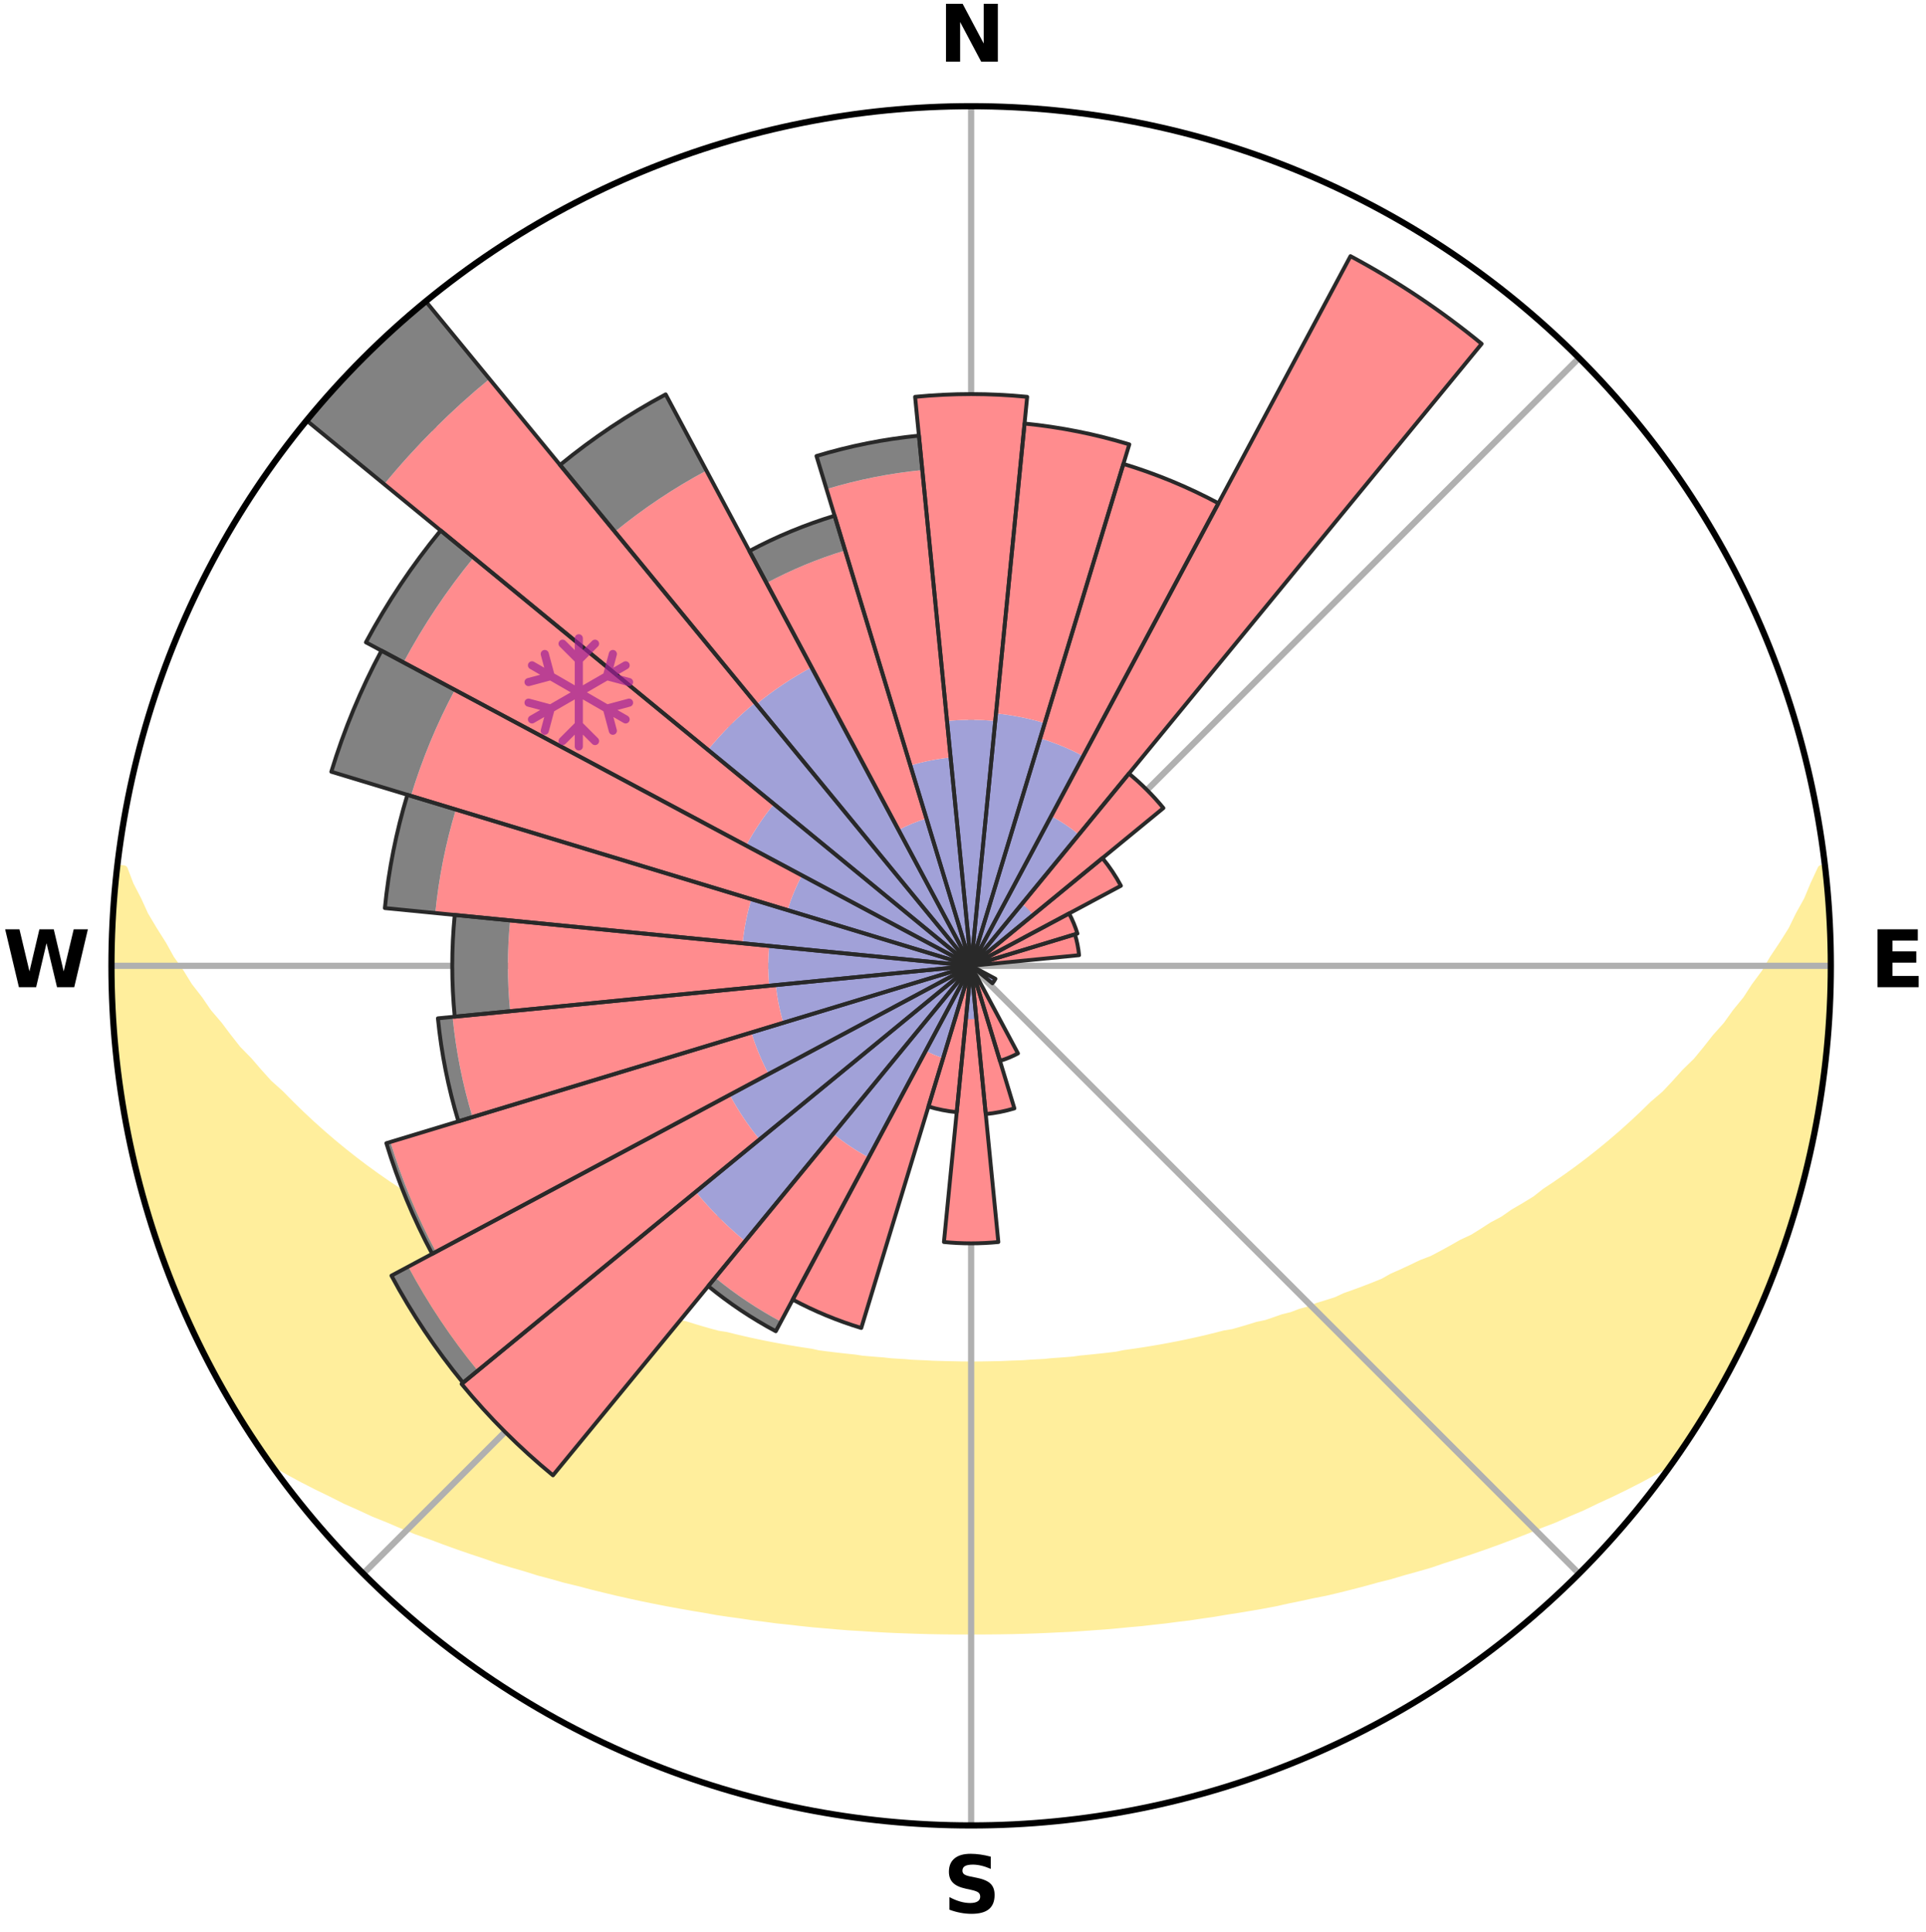 <?xml version="1.0" encoding="utf-8" standalone="no"?>
<!DOCTYPE svg PUBLIC "-//W3C//DTD SVG 1.1//EN"
  "http://www.w3.org/Graphics/SVG/1.1/DTD/svg11.dtd">
<svg xmlns:xlink="http://www.w3.org/1999/xlink" width="248.41pt" height="249.158pt" viewBox="0 0 248.41 249.158" xmlns="http://www.w3.org/2000/svg" version="1.1">
 <title>Ski Rose for Grächen</title>
 <defs>
  <style type="text/css">*{stroke-linejoin: round; stroke-linecap: butt}</style>
 </defs>
 <g id="figure_1">
  <g id="patch_1">
   <path d="M 0 249.158 
L 248.41 249.158 
L 248.41 0 
L 0 0 
z
" style="fill: #ffffff"/>
  </g>
  <g id="axes_1">
   <g id="patch_2">
    <path d="M 236.135 124.579 
C 236.135 110.018 233.267 95.599 227.695 82.147 
C 222.122 68.695 213.955 56.471 203.659 46.175 
C 193.363 35.879 181.139 27.711 167.687 22.139 
C 154.235 16.567 139.815 13.699 125.255 13.699 
C 110.694 13.699 96.275 16.567 82.823 22.139 
C 69.371 27.711 57.147 35.879 46.851 46.175 
C 36.555 56.471 28.387 68.695 22.815 82.147 
C 17.243 95.599 14.375 110.018 14.375 124.579 
C 14.375 139.14 17.243 153.559 22.815 167.011 
C 28.387 180.463 36.555 192.687 46.851 202.983 
C 57.147 213.279 69.371 221.447 82.823 227.019 
C 96.275 232.591 110.694 235.459 125.255 235.459 
C 139.815 235.459 154.235 232.591 167.687 227.019 
C 181.139 221.447 193.363 213.279 203.659 202.983 
C 213.955 192.687 222.122 180.463 227.695 167.011 
C 233.267 153.559 236.135 139.14 236.135 124.579 
M 125.255 124.579 
C 125.255 124.579 125.255 124.579 125.255 124.579 
C 125.255 124.579 125.255 124.579 125.255 124.579 
C 125.255 124.579 125.255 124.579 125.255 124.579 
C 125.255 124.579 125.255 124.579 125.255 124.579 
C 125.255 124.579 125.255 124.579 125.255 124.579 
C 125.255 124.579 125.255 124.579 125.255 124.579 
C 125.255 124.579 125.255 124.579 125.255 124.579 
C 125.255 124.579 125.255 124.579 125.255 124.579 
C 125.255 124.579 125.255 124.579 125.255 124.579 
C 125.255 124.579 125.255 124.579 125.255 124.579 
C 125.255 124.579 125.255 124.579 125.255 124.579 
C 125.255 124.579 125.255 124.579 125.255 124.579 
C 125.255 124.579 125.255 124.579 125.255 124.579 
C 125.255 124.579 125.255 124.579 125.255 124.579 
C 125.255 124.579 125.255 124.579 125.255 124.579 
C 125.255 124.579 125.255 124.579 125.255 124.579 
z
" style="fill: #ffffff"/>
   </g>
   <g id="PolyCollection_1">
    <defs>
     <path id="m2def5e8c01" d="M 235.293 -137.116 
L 234.924 -137.074 
L 233.98 -135.048 
L 233.156 -133.071 
L 232.07 -131.112 
L 231.138 -129.202 
L 229.953 -127.321 
L 228.728 -125.482 
L 227.676 -123.685 
L 226.379 -121.931 
L 225.262 -120.213 
L 223.904 -118.545 
L 222.73 -116.908 
L 221.319 -115.329 
L 220.095 -113.773 
L 218.847 -112.257 
L 217.369 -110.813 
L 216.08 -109.38 
L 214.771 -107.988 
L 213.241 -106.678 
L 211.9 -105.37 
L 210.545 -104.103 
L 209.175 -102.876 
L 207.794 -101.689 
L 206.402 -100.542 
L 205 -99.436 
L 203.59 -98.369 
L 202.172 -97.341 
L 200.75 -96.353 
L 199.322 -95.403 
L 198.073 -94.417 
L 196.638 -93.541 
L 195.202 -92.702 
L 193.94 -91.818 
L 192.503 -91.05 
L 191.236 -90.231 
L 189.967 -89.443 
L 188.534 -88.777 
L 187.266 -88.052 
L 185.997 -87.356 
L 184.73 -86.689 
L 183.317 -86.149 
L 182.058 -85.54 
L 180.802 -84.958 
L 179.55 -84.403 
L 178.437 -83.771 
L 177.192 -83.267 
L 175.953 -82.787 
L 174.721 -82.331 
L 173.497 -81.898 
L 172.396 -81.383 
L 171.184 -80.994 
L 169.981 -80.627 
L 168.892 -80.174 
L 167.705 -79.846 
L 166.625 -79.432 
L 165.455 -79.142 
L 164.385 -78.764 
L 163.319 -78.404 
L 162.175 -78.164 
L 161.121 -77.837 
L 160.073 -77.526 
L 159.029 -77.23 
L 157.922 -77.048 
L 156.892 -76.781 
L 155.867 -76.527 
L 154.848 -76.287 
L 153.835 -76.06 
L 152.827 -75.845 
L 151.826 -75.642 
L 150.83 -75.45 
L 149.84 -75.269 
L 148.856 -75.099 
L 147.877 -74.938 
L 146.905 -74.787 
L 145.938 -74.645 
L 144.977 -74.511 
L 144.047 -74.316 
L 143.095 -74.201 
L 142.147 -74.093 
L 141.205 -73.993 
L 140.267 -73.898 
L 139.334 -73.81 
L 138.419 -73.677 
L 137.493 -73.604 
L 136.571 -73.536 
L 135.653 -73.472 
L 134.745 -73.377 
L 133.832 -73.326 
L 132.922 -73.28 
L 132.018 -73.211 
L 131.111 -73.177 
L 130.207 -73.146 
L 129.306 -73.103 
L 128.404 -73.083 
L 127.504 -73.066 
L 126.604 -73.049 
L 125.705 -73.043 
L 124.805 -73.043 
L 123.906 -73.052 
L 123.006 -73.072 
L 122.106 -73.091 
L 121.204 -73.114 
L 120.302 -73.14 
L 119.4 -73.193 
L 118.495 -73.23 
L 117.587 -73.271 
L 116.682 -73.35 
L 115.77 -73.403 
L 114.855 -73.461 
L 113.946 -73.567 
L 113.025 -73.638 
L 112.1 -73.714 
L 111.171 -73.795 
L 110.255 -73.939 
L 109.319 -74.036 
L 108.378 -74.139 
L 107.432 -74.249 
L 106.481 -74.366 
L 105.525 -74.491 
L 104.593 -74.698 
L 103.629 -74.842 
L 102.658 -74.995 
L 101.682 -75.158 
L 100.7 -75.33 
L 99.713 -75.513 
L 98.719 -75.706 
L 97.72 -75.911 
L 96.714 -76.127 
L 95.703 -76.356 
L 94.687 -76.597 
L 93.665 -76.852 
L 92.57 -77.022 
L 91.533 -77.303 
L 90.492 -77.6 
L 89.446 -77.912 
L 88.395 -78.24 
L 87.254 -78.481 
L 86.191 -78.841 
L 85.031 -79.114 
L 83.957 -79.51 
L 82.88 -79.925 
L 81.696 -80.253 
L 80.609 -80.706 
L 79.41 -81.073 
L 78.201 -81.462 
L 77.103 -81.977 
L 75.881 -82.41 
L 74.653 -82.866 
L 73.417 -83.345 
L 72.175 -83.85 
L 71.065 -84.48 
L 69.816 -85.035 
L 68.563 -85.616 
L 67.307 -86.224 
L 65.897 -86.764 
L 64.633 -87.43 
L 63.368 -88.125 
L 62.102 -88.849 
L 60.673 -89.514 
L 59.407 -90.301 
L 58.143 -91.118 
L 56.709 -91.884 
L 55.449 -92.767 
L 54.017 -93.604 
L 52.585 -94.478 
L 51.339 -95.463 
L 49.914 -96.41 
L 48.495 -97.397 
L 47.081 -98.422 
L 45.674 -99.487 
L 44.275 -100.592 
L 42.885 -101.736 
L 41.507 -102.92 
L 40.14 -104.145 
L 38.787 -105.41 
L 37.449 -106.715 
L 36.127 -108.06 
L 34.617 -109.411 
L 33.33 -110.841 
L 32.064 -112.31 
L 30.61 -113.796 
L 29.388 -115.348 
L 28.19 -116.94 
L 26.808 -118.558 
L 25.664 -120.231 
L 24.338 -121.936 
L 23.254 -123.689 
L 21.993 -125.48 
L 20.978 -127.31 
L 19.793 -129.184 
L 18.653 -131.099 
L 17.768 -133.038 
L 16.739 -135.028 
L 15.977 -137.03 
L 15.174 -137.121 
L 15.174 -137.121 
L 14.91 -135.204 
L 14.738 -133.277 
L 14.724 -131.339 
L 14.496 -129.415 
L 14.485 -127.48 
L 14.386 -125.547 
L 14.44 -123.612 
L 14.525 -121.68 
L 14.526 -119.745 
L 14.606 -117.811 
L 14.855 -115.89 
L 14.953 -113.958 
L 15.122 -112.031 
L 15.392 -110.115 
L 15.768 -108.216 
L 15.918 -106.282 
L 16.279 -104.382 
L 16.669 -102.487 
L 17.088 -100.599 
L 17.443 -98.696 
L 17.924 -96.821 
L 18.434 -94.955 
L 18.974 -93.097 
L 19.544 -91.249 
L 20.144 -89.409 
L 20.774 -87.58 
L 21.435 -85.762 
L 22.126 -83.955 
L 22.848 -82.161 
L 23.601 -80.379 
L 24.386 -78.611 
L 25.204 -76.857 
L 26.055 -75.12 
L 26.951 -73.405 
L 27.816 -71.674 
L 28.781 -69.997 
L 29.735 -68.314 
L 30.741 -66.661 
L 31.752 -65.011 
L 32.805 -63.388 
L 33.877 -61.777 
L 35.372 -60.466 
L 37.19 -59.415 
L 39.033 -58.419 
L 40.885 -57.469 
L 42.749 -56.566 
L 44.552 -55.653 
L 46.415 -54.828 
L 48.22 -53.99 
L 50.081 -53.242 
L 51.88 -52.474 
L 53.675 -51.739 
L 55.514 -51.088 
L 57.298 -50.417 
L 59.074 -49.776 
L 60.844 -49.164 
L 62.607 -48.581 
L 64.321 -47.975 
L 66.069 -47.446 
L 67.807 -46.943 
L 69.498 -46.411 
L 71.219 -45.957 
L 72.9 -45.479 
L 74.602 -45.07 
L 76.263 -44.632 
L 77.921 -44.222 
L 79.567 -43.826 
L 81.209 -43.458 
L 82.841 -43.102 
L 84.468 -42.772 
L 86.083 -42.455 
L 87.695 -42.161 
L 89.295 -41.877 
L 90.891 -41.616 
L 92.463 -41.331 
L 94.042 -41.096 
L 95.616 -40.882 
L 97.171 -40.646 
L 98.73 -40.453 
L 100.275 -40.247 
L 101.824 -40.088 
L 103.358 -39.911 
L 104.889 -39.749 
L 106.42 -39.62 
L 107.942 -39.484 
L 109.461 -39.361 
L 110.98 -39.273 
L 112.491 -39.175 
L 114 -39.089 
L 115.506 -39.016 
L 117.011 -38.962 
L 118.513 -38.911 
L 120.013 -38.872 
L 121.512 -38.845 
L 123.009 -38.83 
L 124.507 -38.829 
L 126.003 -38.827 
L 127.5 -38.832 
L 128.998 -38.849 
L 130.497 -38.874 
L 131.997 -38.912 
L 133.499 -38.962 
L 135.003 -39.025 
L 136.508 -39.099 
L 138.02 -39.166 
L 139.532 -39.264 
L 141.047 -39.374 
L 142.568 -39.481 
L 144.091 -39.617 
L 145.617 -39.766 
L 147.155 -39.899 
L 148.69 -40.076 
L 150.237 -40.242 
L 151.782 -40.447 
L 153.343 -40.632 
L 154.899 -40.868 
L 156.471 -41.089 
L 158.037 -41.357 
L 159.625 -41.601 
L 161.218 -41.868 
L 162.823 -42.144 
L 164.431 -42.445 
L 166.027 -42.802 
L 167.653 -43.132 
L 169.283 -43.489 
L 170.949 -43.816 
L 172.6 -44.204 
L 174.254 -44.62 
L 175.919 -45.052 
L 177.587 -45.513 
L 179.299 -45.944 
L 180.987 -46.446 
L 182.716 -46.924 
L 184.455 -47.427 
L 186.16 -48.011 
L 187.914 -48.567 
L 189.677 -49.15 
L 191.448 -49.762 
L 193.225 -50.403 
L 195.009 -51.074 
L 196.798 -51.776 
L 198.592 -52.511 
L 200.448 -53.223 
L 202.251 -54.025 
L 204.11 -54.814 
L 205.915 -55.688 
L 207.783 -56.548 
L 209.642 -57.455 
L 211.499 -58.402 
L 213.337 -59.402 
L 215.159 -60.451 
L 216.632 -61.778 
L 217.707 -63.386 
L 218.762 -65.009 
L 219.763 -66.664 
L 220.789 -68.305 
L 221.735 -69.993 
L 222.613 -71.718 
L 223.53 -73.42 
L 224.397 -75.149 
L 225.212 -76.902 
L 226.128 -78.609 
L 226.906 -80.38 
L 227.608 -82.183 
L 228.371 -83.961 
L 229.086 -85.758 
L 229.753 -87.574 
L 230.374 -89.407 
L 230.947 -91.254 
L 231.535 -93.098 
L 232.009 -94.973 
L 232.562 -96.828 
L 232.998 -98.712 
L 233.475 -100.587 
L 233.813 -102.493 
L 234.216 -104.384 
L 234.613 -106.279 
L 234.789 -108.209 
L 235.105 -110.117 
L 235.362 -112.034 
L 235.603 -113.954 
L 235.789 -115.88 
L 235.786 -117.819 
L 235.913 -119.748 
L 235.993 -121.679 
L 236.05 -123.612 
L 236.071 -125.546 
L 236.048 -127.48 
L 236.001 -129.414 
L 235.921 -131.348 
L 235.625 -133.265 
L 235.481 -135.193 
L 235.293 -137.116 
z
" style="stroke: #ffee9c"/>
    </defs>
    <g clip-path="url(#p5c89f0a566)">
     <use xlink:href="#m2def5e8c01" x="0" y="249.158" style="fill: #ffee9c; stroke: #ffee9c"/>
    </g>
   </g>
   <g id="matplotlib.axis_1">
    <g id="xtick_1">
     <g id="line2d_1">
      <path d="M 125.255 124.579 
L 125.255 13.699 
" clip-path="url(#p5c89f0a566)" style="fill: none; stroke: #b0b0b0; stroke-width: 0.8; stroke-linecap: square"/>
     </g>
     <g id="text_1">
      <!-- N -->
      <g transform="translate(121.07 7.958) scale(0.1 -0.1)">
       <defs>
        <path id="DejaVuSans-Bold-4e" d="M 588 4666 
L 1931 4666 
L 3628 1466 
L 3628 4666 
L 4769 4666 
L 4769 0 
L 3425 0 
L 1728 3200 
L 1728 0 
L 588 0 
L 588 4666 
z
" transform="scale(0.016)"/>
       </defs>
       <use xlink:href="#DejaVuSans-Bold-4e"/>
      </g>
     </g>
    </g>
    <g id="xtick_2">
     <g id="line2d_2">
      <path d="M 125.255 124.579 
L 203.659 46.175 
" clip-path="url(#p5c89f0a566)" style="fill: none; stroke: #b0b0b0; stroke-width: 0.8; stroke-linecap: square"/>
     </g>
    </g>
    <g id="xtick_3">
     <g id="line2d_3">
      <path d="M 125.255 124.579 
L 236.135 124.579 
" clip-path="url(#p5c89f0a566)" style="fill: none; stroke: #b0b0b0; stroke-width: 0.8; stroke-linecap: square"/>
     </g>
     <g id="text_2">
      <!-- E -->
      <g transform="translate(241.219 127.338) scale(0.1 -0.1)">
       <defs>
        <path id="DejaVuSans-Bold-45" d="M 588 4666 
L 3834 4666 
L 3834 3756 
L 1791 3756 
L 1791 2888 
L 3713 2888 
L 3713 1978 
L 1791 1978 
L 1791 909 
L 3903 909 
L 3903 0 
L 588 0 
L 588 4666 
z
" transform="scale(0.016)"/>
       </defs>
       <use xlink:href="#DejaVuSans-Bold-45"/>
      </g>
     </g>
    </g>
    <g id="xtick_4">
     <g id="line2d_4">
      <path d="M 125.255 124.579 
L 203.659 202.983 
" clip-path="url(#p5c89f0a566)" style="fill: none; stroke: #b0b0b0; stroke-width: 0.8; stroke-linecap: square"/>
     </g>
    </g>
    <g id="xtick_5">
     <g id="line2d_5">
      <path d="M 125.255 124.579 
L 125.255 235.459 
" clip-path="url(#p5c89f0a566)" style="fill: none; stroke: #b0b0b0; stroke-width: 0.8; stroke-linecap: square"/>
     </g>
     <g id="text_3">
      <!-- S -->
      <g transform="translate(121.654 246.718) scale(0.1 -0.1)">
       <defs>
        <path id="DejaVuSans-Bold-53" d="M 3834 4519 
L 3834 3531 
Q 3450 3703 3084 3790 
Q 2719 3878 2394 3878 
Q 1963 3878 1756 3759 
Q 1550 3641 1550 3391 
Q 1550 3203 1689 3098 
Q 1828 2994 2194 2919 
L 2706 2816 
Q 3484 2659 3812 2340 
Q 4141 2022 4141 1434 
Q 4141 663 3683 286 
Q 3225 -91 2284 -91 
Q 1841 -91 1394 -6 
Q 947 78 500 244 
L 500 1259 
Q 947 1022 1364 901 
Q 1781 781 2169 781 
Q 2563 781 2772 912 
Q 2981 1044 2981 1288 
Q 2981 1506 2839 1625 
Q 2697 1744 2272 1838 
L 1806 1941 
Q 1106 2091 782 2419 
Q 459 2747 459 3303 
Q 459 4000 909 4375 
Q 1359 4750 2203 4750 
Q 2588 4750 2994 4692 
Q 3400 4634 3834 4519 
z
" transform="scale(0.016)"/>
       </defs>
       <use xlink:href="#DejaVuSans-Bold-53"/>
      </g>
     </g>
    </g>
    <g id="xtick_6">
     <g id="line2d_6">
      <path d="M 125.255 124.579 
L 46.851 202.983 
" clip-path="url(#p5c89f0a566)" style="fill: none; stroke: #b0b0b0; stroke-width: 0.8; stroke-linecap: square"/>
     </g>
    </g>
    <g id="xtick_7">
     <g id="line2d_7">
      <path d="M 125.255 124.579 
L 14.375 124.579 
" clip-path="url(#p5c89f0a566)" style="fill: none; stroke: #b0b0b0; stroke-width: 0.8; stroke-linecap: square"/>
     </g>
     <g id="text_4">
      <!-- W -->
      <g transform="translate(0.36 127.338) scale(0.1 -0.1)">
       <defs>
        <path id="DejaVuSans-Bold-57" d="M 191 4666 
L 1344 4666 
L 2150 1275 
L 2950 4666 
L 4109 4666 
L 4909 1275 
L 5716 4666 
L 6859 4666 
L 5759 0 
L 4372 0 
L 3525 3547 
L 2688 0 
L 1300 0 
L 191 4666 
z
" transform="scale(0.016)"/>
       </defs>
       <use xlink:href="#DejaVuSans-Bold-57"/>
      </g>
     </g>
    </g>
    <g id="xtick_8">
     <g id="line2d_8">
      <path d="M 125.255 124.579 
L 46.851 46.175 
" clip-path="url(#p5c89f0a566)" style="fill: none; stroke: #b0b0b0; stroke-width: 0.8; stroke-linecap: square"/>
     </g>
    </g>
   </g>
   <g id="matplotlib.axis_2"/>
   <g id="patch_3">
    <path d="M 125.255 124.579 
C 125.255 124.579 125.255 124.579 125.255 124.579 
C 125.255 124.579 125.255 124.579 125.255 124.579 
L 125.255 124.579 
C 125.255 124.579 125.255 124.579 125.255 124.579 
C 125.255 124.579 125.255 124.579 125.255 124.579 
z
" clip-path="url(#p5c89f0a566)" style="fill: #d9d9d9"/>
   </g>
   <g id="patch_4">
    <path d="M 125.255 124.579 
C 125.255 124.579 125.255 124.579 125.255 124.579 
C 125.255 124.579 125.255 124.579 125.255 124.579 
L 125.255 124.579 
C 125.255 124.579 125.255 124.579 125.255 124.579 
C 125.255 124.579 125.255 124.579 125.255 124.579 
z
" clip-path="url(#p5c89f0a566)" style="fill: #d9d9d9"/>
   </g>
   <g id="patch_5">
    <path d="M 125.255 124.579 
C 125.255 124.579 125.255 124.579 125.255 124.579 
C 125.255 124.579 125.255 124.579 125.255 124.579 
L 125.255 124.579 
C 125.255 124.579 125.255 124.579 125.255 124.579 
C 125.255 124.579 125.255 124.579 125.255 124.579 
z
" clip-path="url(#p5c89f0a566)" style="fill: #d9d9d9"/>
   </g>
   <g id="patch_6">
    <path d="M 125.255 124.579 
C 125.255 124.579 125.255 124.579 125.255 124.579 
C 125.255 124.579 125.255 124.579 125.255 124.579 
L 125.255 124.579 
C 125.255 124.579 125.255 124.579 125.255 124.579 
C 125.255 124.579 125.255 124.579 125.255 124.579 
z
" clip-path="url(#p5c89f0a566)" style="fill: #d9d9d9"/>
   </g>
   <g id="patch_7">
    <path d="M 125.255 124.579 
C 125.255 124.579 125.255 124.579 125.255 124.579 
C 125.255 124.579 125.255 124.579 125.255 124.579 
L 125.255 124.579 
C 125.255 124.579 125.255 124.579 125.255 124.579 
C 125.255 124.579 125.255 124.579 125.255 124.579 
z
" clip-path="url(#p5c89f0a566)" style="fill: #d9d9d9"/>
   </g>
   <g id="patch_8">
    <path d="M 125.255 124.579 
C 125.255 124.579 125.255 124.579 125.255 124.579 
C 125.255 124.579 125.255 124.579 125.255 124.579 
L 125.255 124.579 
C 125.255 124.579 125.255 124.579 125.255 124.579 
C 125.255 124.579 125.255 124.579 125.255 124.579 
z
" clip-path="url(#p5c89f0a566)" style="fill: #d9d9d9"/>
   </g>
   <g id="patch_9">
    <path d="M 125.255 124.579 
C 125.255 124.579 125.255 124.579 125.255 124.579 
C 125.255 124.579 125.255 124.579 125.255 124.579 
L 125.255 124.579 
C 125.255 124.579 125.255 124.579 125.255 124.579 
C 125.255 124.579 125.255 124.579 125.255 124.579 
z
" clip-path="url(#p5c89f0a566)" style="fill: #d9d9d9"/>
   </g>
   <g id="patch_10">
    <path d="M 125.255 124.579 
C 125.255 124.579 125.255 124.579 125.255 124.579 
C 125.255 124.579 125.255 124.579 125.255 124.579 
L 125.255 124.579 
C 125.255 124.579 125.255 124.579 125.255 124.579 
C 125.255 124.579 125.255 124.579 125.255 124.579 
z
" clip-path="url(#p5c89f0a566)" style="fill: #d9d9d9"/>
   </g>
   <g id="patch_11">
    <path d="M 125.255 124.579 
C 125.255 124.579 125.255 124.579 125.255 124.579 
C 125.255 124.579 125.255 124.579 125.255 124.579 
L 125.255 124.579 
C 125.255 124.579 125.255 124.579 125.255 124.579 
C 125.255 124.579 125.255 124.579 125.255 124.579 
z
" clip-path="url(#p5c89f0a566)" style="fill: #d9d9d9"/>
   </g>
   <g id="patch_12">
    <path d="M 125.255 124.579 
C 125.255 124.579 125.255 124.579 125.255 124.579 
C 125.255 124.579 125.255 124.579 125.255 124.579 
L 125.255 124.579 
C 125.255 124.579 125.255 124.579 125.255 124.579 
C 125.255 124.579 125.255 124.579 125.255 124.579 
z
" clip-path="url(#p5c89f0a566)" style="fill: #d9d9d9"/>
   </g>
   <g id="patch_13">
    <path d="M 125.255 124.579 
C 125.255 124.579 125.255 124.579 125.255 124.579 
C 125.255 124.579 125.255 124.579 125.255 124.579 
L 125.255 124.579 
C 125.255 124.579 125.255 124.579 125.255 124.579 
C 125.255 124.579 125.255 124.579 125.255 124.579 
z
" clip-path="url(#p5c89f0a566)" style="fill: #d9d9d9"/>
   </g>
   <g id="patch_14">
    <path d="M 125.255 124.579 
C 125.255 124.579 125.255 124.579 125.255 124.579 
C 125.255 124.579 125.255 124.579 125.255 124.579 
L 125.255 124.579 
C 125.255 124.579 125.255 124.579 125.255 124.579 
C 125.255 124.579 125.255 124.579 125.255 124.579 
z
" clip-path="url(#p5c89f0a566)" style="fill: #d9d9d9"/>
   </g>
   <g id="patch_15">
    <path d="M 125.255 124.579 
C 125.255 124.579 125.255 124.579 125.255 124.579 
C 125.255 124.579 125.255 124.579 125.255 124.579 
L 125.255 124.579 
C 125.255 124.579 125.255 124.579 125.255 124.579 
C 125.255 124.579 125.255 124.579 125.255 124.579 
z
" clip-path="url(#p5c89f0a566)" style="fill: #d9d9d9"/>
   </g>
   <g id="patch_16">
    <path d="M 125.255 124.579 
C 125.255 124.579 125.255 124.579 125.255 124.579 
C 125.255 124.579 125.255 124.579 125.255 124.579 
L 125.255 124.579 
C 125.255 124.579 125.255 124.579 125.255 124.579 
C 125.255 124.579 125.255 124.579 125.255 124.579 
z
" clip-path="url(#p5c89f0a566)" style="fill: #d9d9d9"/>
   </g>
   <g id="patch_17">
    <path d="M 125.255 124.579 
C 125.255 124.579 125.255 124.579 125.255 124.579 
C 125.255 124.579 125.255 124.579 125.255 124.579 
L 125.255 124.579 
C 125.255 124.579 125.255 124.579 125.255 124.579 
C 125.255 124.579 125.255 124.579 125.255 124.579 
z
" clip-path="url(#p5c89f0a566)" style="fill: #d9d9d9"/>
   </g>
   <g id="patch_18">
    <path d="M 125.255 124.579 
C 125.255 124.579 125.255 124.579 125.255 124.579 
C 125.255 124.579 125.255 124.579 125.255 124.579 
L 125.255 124.579 
C 125.255 124.579 125.255 124.579 125.255 124.579 
C 125.255 124.579 125.255 124.579 125.255 124.579 
z
" clip-path="url(#p5c89f0a566)" style="fill: #d9d9d9"/>
   </g>
   <g id="patch_19">
    <path d="M 125.255 124.579 
C 125.255 124.579 125.255 124.579 125.255 124.579 
C 125.255 124.579 125.255 124.579 125.255 124.579 
L 125.255 124.579 
C 125.255 124.579 125.255 124.579 125.255 124.579 
C 125.255 124.579 125.255 124.579 125.255 124.579 
z
" clip-path="url(#p5c89f0a566)" style="fill: #d9d9d9"/>
   </g>
   <g id="patch_20">
    <path d="M 125.255 124.579 
C 125.255 124.579 125.255 124.579 125.255 124.579 
C 125.255 124.579 125.255 124.579 125.255 124.579 
L 125.255 124.579 
C 125.255 124.579 125.255 124.579 125.255 124.579 
C 125.255 124.579 125.255 124.579 125.255 124.579 
z
" clip-path="url(#p5c89f0a566)" style="fill: #d9d9d9"/>
   </g>
   <g id="patch_21">
    <path d="M 125.255 124.579 
C 125.255 124.579 125.255 124.579 125.255 124.579 
C 125.255 124.579 125.255 124.579 125.255 124.579 
L 125.255 124.579 
C 125.255 124.579 125.255 124.579 125.255 124.579 
C 125.255 124.579 125.255 124.579 125.255 124.579 
z
" clip-path="url(#p5c89f0a566)" style="fill: #d9d9d9"/>
   </g>
   <g id="patch_22">
    <path d="M 125.255 124.579 
C 125.255 124.579 125.255 124.579 125.255 124.579 
C 125.255 124.579 125.255 124.579 125.255 124.579 
L 125.255 124.579 
C 125.255 124.579 125.255 124.579 125.255 124.579 
C 125.255 124.579 125.255 124.579 125.255 124.579 
z
" clip-path="url(#p5c89f0a566)" style="fill: #d9d9d9"/>
   </g>
   <g id="patch_23">
    <path d="M 125.255 124.579 
C 125.255 124.579 125.255 124.579 125.255 124.579 
C 125.255 124.579 125.255 124.579 125.255 124.579 
L 125.255 124.579 
C 125.255 124.579 125.255 124.579 125.255 124.579 
C 125.255 124.579 125.255 124.579 125.255 124.579 
z
" clip-path="url(#p5c89f0a566)" style="fill: #d9d9d9"/>
   </g>
   <g id="patch_24">
    <path d="M 125.255 124.579 
C 125.255 124.579 125.255 124.579 125.255 124.579 
C 125.255 124.579 125.255 124.579 125.255 124.579 
L 125.255 124.579 
C 125.255 124.579 125.255 124.579 125.255 124.579 
C 125.255 124.579 125.255 124.579 125.255 124.579 
z
" clip-path="url(#p5c89f0a566)" style="fill: #d9d9d9"/>
   </g>
   <g id="patch_25">
    <path d="M 125.255 124.579 
C 125.255 124.579 125.255 124.579 125.255 124.579 
C 125.255 124.579 125.255 124.579 125.255 124.579 
L 125.255 124.579 
C 125.255 124.579 125.255 124.579 125.255 124.579 
C 125.255 124.579 125.255 124.579 125.255 124.579 
z
" clip-path="url(#p5c89f0a566)" style="fill: #d9d9d9"/>
   </g>
   <g id="patch_26">
    <path d="M 125.255 124.579 
C 125.255 124.579 125.255 124.579 125.255 124.579 
C 125.255 124.579 125.255 124.579 125.255 124.579 
L 125.255 124.579 
C 125.255 124.579 125.255 124.579 125.255 124.579 
C 125.255 124.579 125.255 124.579 125.255 124.579 
z
" clip-path="url(#p5c89f0a566)" style="fill: #d9d9d9"/>
   </g>
   <g id="patch_27">
    <path d="M 125.255 124.579 
C 125.255 124.579 125.255 124.579 125.255 124.579 
C 125.255 124.579 125.255 124.579 125.255 124.579 
L 125.255 124.579 
C 125.255 124.579 125.255 124.579 125.255 124.579 
C 125.255 124.579 125.255 124.579 125.255 124.579 
z
" clip-path="url(#p5c89f0a566)" style="fill: #d9d9d9"/>
   </g>
   <g id="patch_28">
    <path d="M 125.255 124.579 
C 125.255 124.579 125.255 124.579 125.255 124.579 
C 125.255 124.579 125.255 124.579 125.255 124.579 
L 125.255 124.579 
C 125.255 124.579 125.255 124.579 125.255 124.579 
C 125.255 124.579 125.255 124.579 125.255 124.579 
z
" clip-path="url(#p5c89f0a566)" style="fill: #d9d9d9"/>
   </g>
   <g id="patch_29">
    <path d="M 125.255 124.579 
C 125.255 124.579 125.255 124.579 125.255 124.579 
C 125.255 124.579 125.255 124.579 125.255 124.579 
L 125.255 124.579 
C 125.255 124.579 125.255 124.579 125.255 124.579 
C 125.255 124.579 125.255 124.579 125.255 124.579 
z
" clip-path="url(#p5c89f0a566)" style="fill: #d9d9d9"/>
   </g>
   <g id="patch_30">
    <path d="M 125.255 124.579 
C 125.255 124.579 125.255 124.579 125.255 124.579 
C 125.255 124.579 125.255 124.579 125.255 124.579 
L 125.255 124.579 
C 125.255 124.579 125.255 124.579 125.255 124.579 
C 125.255 124.579 125.255 124.579 125.255 124.579 
z
" clip-path="url(#p5c89f0a566)" style="fill: #d9d9d9"/>
   </g>
   <g id="patch_31">
    <path d="M 125.255 124.579 
C 125.255 124.579 125.255 124.579 125.255 124.579 
C 125.255 124.579 125.255 124.579 125.255 124.579 
L 125.255 124.579 
C 125.255 124.579 125.255 124.579 125.255 124.579 
C 125.255 124.579 125.255 124.579 125.255 124.579 
z
" clip-path="url(#p5c89f0a566)" style="fill: #d9d9d9"/>
   </g>
   <g id="patch_32">
    <path d="M 125.255 124.579 
C 125.255 124.579 125.255 124.579 125.255 124.579 
C 125.255 124.579 125.255 124.579 125.255 124.579 
L 125.255 124.579 
C 125.255 124.579 125.255 124.579 125.255 124.579 
C 125.255 124.579 125.255 124.579 125.255 124.579 
z
" clip-path="url(#p5c89f0a566)" style="fill: #d9d9d9"/>
   </g>
   <g id="patch_33">
    <path d="M 125.255 124.579 
C 125.255 124.579 125.255 124.579 125.255 124.579 
C 125.255 124.579 125.255 124.579 125.255 124.579 
L 125.255 124.579 
C 125.255 124.579 125.255 124.579 125.255 124.579 
C 125.255 124.579 125.255 124.579 125.255 124.579 
z
" clip-path="url(#p5c89f0a566)" style="fill: #d9d9d9"/>
   </g>
   <g id="patch_34">
    <path d="M 125.255 124.579 
C 125.255 124.579 125.255 124.579 125.255 124.579 
C 125.255 124.579 125.255 124.579 125.255 124.579 
L 125.255 124.579 
C 125.255 124.579 125.255 124.579 125.255 124.579 
C 125.255 124.579 125.255 124.579 125.255 124.579 
z
" clip-path="url(#p5c89f0a566)" style="fill: #d9d9d9"/>
   </g>
   <g id="patch_35">
    <path d="M 125.255 124.579 
C 125.255 124.579 125.255 124.579 125.255 124.579 
C 125.255 124.579 125.255 124.579 125.255 124.579 
L 128.365 93 
C 127.331 92.898 126.293 92.847 125.255 92.847 
C 124.216 92.847 123.178 92.898 122.145 93 
z
" clip-path="url(#p5c89f0a566)" style="fill: #a1a1d8"/>
   </g>
   <g id="patch_36">
    <path d="M 125.255 124.579 
C 125.255 124.579 125.255 124.579 125.255 124.579 
C 125.255 124.579 125.255 124.579 125.255 124.579 
L 134.75 93.276 
C 133.726 92.965 132.687 92.705 131.637 92.496 
C 130.586 92.287 129.527 92.13 128.461 92.025 
z
" clip-path="url(#p5c89f0a566)" style="fill: #a1a1d8"/>
   </g>
   <g id="patch_37">
    <path d="M 125.255 124.579 
C 125.255 124.579 125.255 124.579 125.255 124.579 
C 125.255 124.579 125.255 124.579 125.255 124.579 
L 139.712 97.531 
C 138.827 97.058 137.919 96.628 136.992 96.244 
C 136.064 95.86 135.118 95.522 134.158 95.23 
z
" clip-path="url(#p5c89f0a566)" style="fill: #a1a1d8"/>
   </g>
   <g id="patch_38">
    <path d="M 125.255 124.579 
C 125.255 124.579 125.255 124.579 125.255 124.579 
C 125.255 124.579 125.255 124.579 125.255 124.579 
L 139.151 107.647 
C 138.596 107.192 138.02 106.765 137.424 106.367 
C 136.828 105.968 136.213 105.6 135.58 105.262 
z
" clip-path="url(#p5c89f0a566)" style="fill: #a1a1d8"/>
   </g>
   <g id="patch_39">
    <path d="M 125.255 124.579 
C 125.255 124.579 125.255 124.579 125.255 124.579 
C 125.255 124.579 125.255 124.579 125.255 124.579 
L 133.263 118.007 
C 133.048 117.745 132.82 117.494 132.58 117.254 
C 132.34 117.014 132.089 116.786 131.827 116.571 
z
" clip-path="url(#p5c89f0a566)" style="fill: #a1a1d8"/>
   </g>
   <g id="patch_40">
    <path d="M 125.255 124.579 
C 125.255 124.579 125.255 124.579 125.255 124.579 
C 125.255 124.579 125.255 124.579 125.255 124.579 
L 125.255 124.579 
C 125.255 124.579 125.255 124.579 125.255 124.579 
C 125.255 124.579 125.255 124.579 125.255 124.579 
z
" clip-path="url(#p5c89f0a566)" style="fill: #a1a1d8"/>
   </g>
   <g id="patch_41">
    <path d="M 125.255 124.579 
C 125.255 124.579 125.255 124.579 125.255 124.579 
C 125.255 124.579 125.255 124.579 125.255 124.579 
L 125.255 124.579 
C 125.255 124.579 125.255 124.579 125.255 124.579 
C 125.255 124.579 125.255 124.579 125.255 124.579 
z
" clip-path="url(#p5c89f0a566)" style="fill: #a1a1d8"/>
   </g>
   <g id="patch_42">
    <path d="M 125.255 124.579 
C 125.255 124.579 125.255 124.579 125.255 124.579 
C 125.255 124.579 125.255 124.579 125.255 124.579 
L 125.255 124.579 
C 125.255 124.579 125.255 124.579 125.255 124.579 
C 125.255 124.579 125.255 124.579 125.255 124.579 
z
" clip-path="url(#p5c89f0a566)" style="fill: #a1a1d8"/>
   </g>
   <g id="patch_43">
    <path d="M 125.255 124.579 
C 125.255 124.579 125.255 124.579 125.255 124.579 
C 125.255 124.579 125.255 124.579 125.255 124.579 
L 125.255 124.579 
C 125.255 124.579 125.255 124.579 125.255 124.579 
C 125.255 124.579 125.255 124.579 125.255 124.579 
z
" clip-path="url(#p5c89f0a566)" style="fill: #a1a1d8"/>
   </g>
   <g id="patch_44">
    <path d="M 125.255 124.579 
C 125.255 124.579 125.255 124.579 125.255 124.579 
C 125.255 124.579 125.255 124.579 125.255 124.579 
L 125.255 124.579 
C 125.255 124.579 125.255 124.579 125.255 124.579 
C 125.255 124.579 125.255 124.579 125.255 124.579 
z
" clip-path="url(#p5c89f0a566)" style="fill: #a1a1d8"/>
   </g>
   <g id="patch_45">
    <path d="M 125.255 124.579 
C 125.255 124.579 125.255 124.579 125.255 124.579 
C 125.255 124.579 125.255 124.579 125.255 124.579 
L 125.255 124.579 
C 125.255 124.579 125.255 124.579 125.255 124.579 
C 125.255 124.579 125.255 124.579 125.255 124.579 
z
" clip-path="url(#p5c89f0a566)" style="fill: #a1a1d8"/>
   </g>
   <g id="patch_46">
    <path d="M 125.255 124.579 
C 125.255 124.579 125.255 124.579 125.255 124.579 
C 125.255 124.579 125.255 124.579 125.255 124.579 
L 128.002 126.833 
C 128.075 126.743 128.145 126.65 128.209 126.553 
C 128.274 126.456 128.334 126.357 128.389 126.254 
z
" clip-path="url(#p5c89f0a566)" style="fill: #a1a1d8"/>
   </g>
   <g id="patch_47">
    <path d="M 125.255 124.579 
C 125.255 124.579 125.255 124.579 125.255 124.579 
C 125.255 124.579 125.255 124.579 125.255 124.579 
L 125.255 124.579 
C 125.255 124.579 125.255 124.579 125.255 124.579 
C 125.255 124.579 125.255 124.579 125.255 124.579 
z
" clip-path="url(#p5c89f0a566)" style="fill: #a1a1d8"/>
   </g>
   <g id="patch_48">
    <path d="M 125.255 124.579 
C 125.255 124.579 125.255 124.579 125.255 124.579 
C 125.255 124.579 125.255 124.579 125.255 124.579 
L 125.255 124.579 
C 125.255 124.579 125.255 124.579 125.255 124.579 
C 125.255 124.579 125.255 124.579 125.255 124.579 
z
" clip-path="url(#p5c89f0a566)" style="fill: #a1a1d8"/>
   </g>
   <g id="patch_49">
    <path d="M 125.255 124.579 
C 125.255 124.579 125.255 124.579 125.255 124.579 
C 125.255 124.579 125.255 124.579 125.255 124.579 
L 125.255 124.579 
C 125.255 124.579 125.255 124.579 125.255 124.579 
C 125.255 124.579 125.255 124.579 125.255 124.579 
z
" clip-path="url(#p5c89f0a566)" style="fill: #a1a1d8"/>
   </g>
   <g id="patch_50">
    <path d="M 125.255 124.579 
C 125.255 124.579 125.255 124.579 125.255 124.579 
C 125.255 124.579 125.255 124.579 125.255 124.579 
L 125.255 124.579 
C 125.255 124.579 125.255 124.579 125.255 124.579 
C 125.255 124.579 125.255 124.579 125.255 124.579 
z
" clip-path="url(#p5c89f0a566)" style="fill: #a1a1d8"/>
   </g>
   <g id="patch_51">
    <path d="M 125.255 124.579 
C 125.255 124.579 125.255 124.579 125.255 124.579 
C 125.255 124.579 125.255 124.579 125.255 124.579 
L 124.58 131.427 
C 124.805 131.449 125.03 131.46 125.255 131.46 
C 125.48 131.46 125.705 131.449 125.929 131.427 
z
" clip-path="url(#p5c89f0a566)" style="fill: #a1a1d8"/>
   </g>
   <g id="patch_52">
    <path d="M 125.255 124.579 
C 125.255 124.579 125.255 124.579 125.255 124.579 
C 125.255 124.579 125.255 124.579 125.255 124.579 
L 125.255 124.579 
C 125.255 124.579 125.255 124.579 125.255 124.579 
C 125.255 124.579 125.255 124.579 125.255 124.579 
z
" clip-path="url(#p5c89f0a566)" style="fill: #a1a1d8"/>
   </g>
   <g id="patch_53">
    <path d="M 125.255 124.579 
C 125.255 124.579 125.255 124.579 125.255 124.579 
C 125.255 124.579 125.255 124.579 125.255 124.579 
L 119.392 135.547 
C 119.751 135.739 120.12 135.913 120.496 136.069 
C 120.872 136.225 121.255 136.362 121.645 136.48 
z
" clip-path="url(#p5c89f0a566)" style="fill: #a1a1d8"/>
   </g>
   <g id="patch_54">
    <path d="M 125.255 124.579 
C 125.255 124.579 125.255 124.579 125.255 124.579 
C 125.255 124.579 125.255 124.579 125.255 124.579 
L 107.47 146.25 
C 108.179 146.832 108.917 147.379 109.679 147.889 
C 110.442 148.399 111.23 148.871 112.039 149.304 
z
" clip-path="url(#p5c89f0a566)" style="fill: #a1a1d8"/>
   </g>
   <g id="patch_55">
    <path d="M 125.255 124.579 
C 125.255 124.579 125.255 124.579 125.255 124.579 
C 125.255 124.579 125.255 124.579 125.255 124.579 
L 89.733 153.731 
C 90.687 154.894 91.698 156.009 92.761 157.073 
C 93.825 158.136 94.94 159.147 96.103 160.101 
z
" clip-path="url(#p5c89f0a566)" style="fill: #a1a1d8"/>
   </g>
   <g id="patch_56">
    <path d="M 125.255 124.579 
C 125.255 124.579 125.255 124.579 125.255 124.579 
C 125.255 124.579 125.255 124.579 125.255 124.579 
L 94.114 141.224 
C 94.659 142.243 95.254 143.235 95.896 144.196 
C 96.538 145.157 97.227 146.086 97.96 146.98 
z
" clip-path="url(#p5c89f0a566)" style="fill: #a1a1d8"/>
   </g>
   <g id="patch_57">
    <path d="M 125.255 124.579 
C 125.255 124.579 125.255 124.579 125.255 124.579 
C 125.255 124.579 125.255 124.579 125.255 124.579 
L 96.908 133.178 
C 97.189 134.106 97.516 135.019 97.887 135.915 
C 98.258 136.811 98.673 137.688 99.13 138.543 
z
" clip-path="url(#p5c89f0a566)" style="fill: #a1a1d8"/>
   </g>
   <g id="patch_58">
    <path d="M 125.255 124.579 
C 125.255 124.579 125.255 124.579 125.255 124.579 
C 125.255 124.579 125.255 124.579 125.255 124.579 
L 100.064 127.06 
C 100.145 127.885 100.266 128.705 100.428 129.517 
C 100.59 130.33 100.791 131.134 101.032 131.927 
z
" clip-path="url(#p5c89f0a566)" style="fill: #a1a1d8"/>
   </g>
   <g id="patch_59">
    <path d="M 125.255 124.579 
C 125.255 124.579 125.255 124.579 125.255 124.579 
C 125.255 124.579 125.255 124.579 125.255 124.579 
L 99.209 122.014 
C 99.125 122.866 99.083 123.722 99.083 124.579 
C 99.083 125.436 99.125 126.292 99.209 127.144 
z
" clip-path="url(#p5c89f0a566)" style="fill: #a1a1d8"/>
   </g>
   <g id="patch_60">
    <path d="M 125.255 124.579 
C 125.255 124.579 125.255 124.579 125.255 124.579 
C 125.255 124.579 125.255 124.579 125.255 124.579 
L 96.908 115.98 
C 96.626 116.908 96.391 117.849 96.202 118.8 
C 96.012 119.751 95.87 120.711 95.775 121.676 
z
" clip-path="url(#p5c89f0a566)" style="fill: #a1a1d8"/>
   </g>
   <g id="patch_61">
    <path d="M 125.255 124.579 
C 125.255 124.579 125.255 124.579 125.255 124.579 
C 125.255 124.579 125.255 124.579 125.255 124.579 
L 103.431 112.914 
C 103.049 113.628 102.703 114.361 102.393 115.109 
C 102.083 115.858 101.81 116.621 101.575 117.396 
z
" clip-path="url(#p5c89f0a566)" style="fill: #a1a1d8"/>
   </g>
   <g id="patch_62">
    <path d="M 125.255 124.579 
C 125.255 124.579 125.255 124.579 125.255 124.579 
C 125.255 124.579 125.255 124.579 125.255 124.579 
L 99.82 103.705 
C 99.137 104.538 98.495 105.403 97.896 106.299 
C 97.298 107.194 96.744 108.118 96.236 109.068 
z
" clip-path="url(#p5c89f0a566)" style="fill: #a1a1d8"/>
   </g>
   <g id="patch_63">
    <path d="M 125.255 124.579 
C 125.255 124.579 125.255 124.579 125.255 124.579 
C 125.255 124.579 125.255 124.579 125.255 124.579 
L 97.395 90.632 
C 96.284 91.544 95.218 92.51 94.202 93.526 
C 93.185 94.542 92.219 95.608 91.308 96.719 
z
" clip-path="url(#p5c89f0a566)" style="fill: #a1a1d8"/>
   </g>
   <g id="patch_64">
    <path d="M 125.255 124.579 
C 125.255 124.579 125.255 124.579 125.255 124.579 
C 125.255 124.579 125.255 124.579 125.255 124.579 
L 104.672 86.071 
C 103.412 86.745 102.185 87.48 100.997 88.274 
C 99.808 89.068 98.66 89.92 97.555 90.827 
z
" clip-path="url(#p5c89f0a566)" style="fill: #a1a1d8"/>
   </g>
   <g id="patch_65">
    <path d="M 125.255 124.579 
C 125.255 124.579 125.255 124.579 125.255 124.579 
C 125.255 124.579 125.255 124.579 125.255 124.579 
L 119.489 105.571 
C 118.867 105.76 118.254 105.979 117.653 106.228 
C 117.053 106.476 116.465 106.755 115.891 107.061 
z
" clip-path="url(#p5c89f0a566)" style="fill: #a1a1d8"/>
   </g>
   <g id="patch_66">
    <path d="M 125.255 124.579 
C 125.255 124.579 125.255 124.579 125.255 124.579 
C 125.255 124.579 125.255 124.579 125.255 124.579 
L 122.608 97.706 
C 121.729 97.793 120.854 97.923 119.987 98.095 
C 119.12 98.268 118.262 98.483 117.416 98.739 
z
" clip-path="url(#p5c89f0a566)" style="fill: #a1a1d8"/>
   </g>
   <g id="patch_67">
    <path d="M 122.145 93 
C 123.178 92.898 124.216 92.847 125.255 92.847 
C 126.293 92.847 127.331 92.898 128.365 93 
L 132.483 51.188 
C 130.081 50.951 127.669 50.832 125.255 50.832 
C 122.841 50.832 120.429 50.951 118.026 51.188 
z
" clip-path="url(#p5c89f0a566)" style="fill: #ff8c8e"/>
   </g>
   <g id="patch_68">
    <path d="M 128.461 92.025 
C 129.527 92.13 130.586 92.287 131.637 92.496 
C 132.687 92.705 133.726 92.965 134.75 93.276 
L 145.657 57.321 
C 143.456 56.654 141.223 56.094 138.967 55.646 
C 136.71 55.197 134.433 54.859 132.144 54.633 
z
" clip-path="url(#p5c89f0a566)" style="fill: #ff8c8e"/>
   </g>
   <g id="patch_69">
    <path d="M 134.158 95.23 
C 135.118 95.522 136.064 95.86 136.992 96.244 
C 137.919 96.628 138.827 97.058 139.712 97.531 
L 157.146 64.915 
C 155.193 63.871 153.19 62.924 151.144 62.076 
C 149.099 61.229 147.012 60.483 144.893 59.84 
z
" clip-path="url(#p5c89f0a566)" style="fill: #ff8c8e"/>
   </g>
   <g id="patch_70">
    <path d="M 135.58 105.262 
C 136.213 105.6 136.828 105.968 137.424 106.367 
C 138.02 106.765 138.596 107.192 139.151 107.647 
L 191.1 44.346 
C 188.474 42.191 185.744 40.166 182.919 38.278 
C 180.094 36.391 177.179 34.643 174.182 33.042 
z
" clip-path="url(#p5c89f0a566)" style="fill: #ff8c8e"/>
   </g>
   <g id="patch_71">
    <path d="M 131.827 116.571 
C 132.089 116.786 132.34 117.014 132.58 117.254 
C 132.82 117.494 133.048 117.745 133.263 118.007 
L 150.052 104.229 
C 149.385 103.417 148.68 102.639 147.937 101.896 
C 147.195 101.154 146.417 100.448 145.605 99.782 
z
" clip-path="url(#p5c89f0a566)" style="fill: #ff8c8e"/>
   </g>
   <g id="patch_72">
    <path d="M 125.255 124.579 
C 125.255 124.579 125.255 124.579 125.255 124.579 
C 125.255 124.579 125.255 124.579 125.255 124.579 
L 144.572 114.254 
C 144.234 113.621 143.866 113.006 143.467 112.41 
C 143.069 111.814 142.642 111.238 142.187 110.683 
z
" clip-path="url(#p5c89f0a566)" style="fill: #ff8c8e"/>
   </g>
   <g id="patch_73">
    <path d="M 125.255 124.579 
C 125.255 124.579 125.255 124.579 125.255 124.579 
C 125.255 124.579 125.255 124.579 125.255 124.579 
L 138.962 120.421 
C 138.826 119.972 138.668 119.531 138.488 119.098 
C 138.309 118.664 138.108 118.24 137.887 117.827 
z
" clip-path="url(#p5c89f0a566)" style="fill: #ff8c8e"/>
   </g>
   <g id="patch_74">
    <path d="M 125.255 124.579 
C 125.255 124.579 125.255 124.579 125.255 124.579 
C 125.255 124.579 125.255 124.579 125.255 124.579 
L 139.177 123.208 
C 139.132 122.752 139.065 122.299 138.975 121.85 
C 138.886 121.401 138.775 120.956 138.642 120.518 
z
" clip-path="url(#p5c89f0a566)" style="fill: #ff8c8e"/>
   </g>
   <g id="patch_75">
    <path d="M 125.255 124.579 
C 125.255 124.579 125.255 124.579 125.255 124.579 
C 125.255 124.579 125.255 124.579 125.255 124.579 
L 125.255 124.579 
C 125.255 124.579 125.255 124.579 125.255 124.579 
C 125.255 124.579 125.255 124.579 125.255 124.579 
z
" clip-path="url(#p5c89f0a566)" style="fill: #ff8c8e"/>
   </g>
   <g id="patch_76">
    <path d="M 125.255 124.579 
C 125.255 124.579 125.255 124.579 125.255 124.579 
C 125.255 124.579 125.255 124.579 125.255 124.579 
L 125.255 124.579 
C 125.255 124.579 125.255 124.579 125.255 124.579 
C 125.255 124.579 125.255 124.579 125.255 124.579 
z
" clip-path="url(#p5c89f0a566)" style="fill: #ff8c8e"/>
   </g>
   <g id="patch_77">
    <path d="M 125.255 124.579 
C 125.255 124.579 125.255 124.579 125.255 124.579 
C 125.255 124.579 125.255 124.579 125.255 124.579 
L 125.255 124.579 
C 125.255 124.579 125.255 124.579 125.255 124.579 
C 125.255 124.579 125.255 124.579 125.255 124.579 
z
" clip-path="url(#p5c89f0a566)" style="fill: #ff8c8e"/>
   </g>
   <g id="patch_78">
    <path d="M 128.389 126.254 
C 128.334 126.357 128.274 126.456 128.209 126.553 
C 128.145 126.65 128.075 126.743 128.002 126.833 
L 128.002 126.833 
C 128.075 126.743 128.145 126.65 128.209 126.553 
C 128.274 126.456 128.334 126.357 128.389 126.254 
z
" clip-path="url(#p5c89f0a566)" style="fill: #ff8c8e"/>
   </g>
   <g id="patch_79">
    <path d="M 125.255 124.579 
C 125.255 124.579 125.255 124.579 125.255 124.579 
C 125.255 124.579 125.255 124.579 125.255 124.579 
L 125.255 124.579 
C 125.255 124.579 125.255 124.579 125.255 124.579 
C 125.255 124.579 125.255 124.579 125.255 124.579 
z
" clip-path="url(#p5c89f0a566)" style="fill: #ff8c8e"/>
   </g>
   <g id="patch_80">
    <path d="M 125.255 124.579 
C 125.255 124.579 125.255 124.579 125.255 124.579 
C 125.255 124.579 125.255 124.579 125.255 124.579 
L 125.255 124.579 
C 125.255 124.579 125.255 124.579 125.255 124.579 
C 125.255 124.579 125.255 124.579 125.255 124.579 
z
" clip-path="url(#p5c89f0a566)" style="fill: #ff8c8e"/>
   </g>
   <g id="patch_81">
    <path d="M 125.255 124.579 
C 125.255 124.579 125.255 124.579 125.255 124.579 
C 125.255 124.579 125.255 124.579 125.255 124.579 
L 128.974 136.839 
C 129.375 136.717 129.77 136.576 130.158 136.415 
C 130.545 136.255 130.924 136.076 131.294 135.878 
z
" clip-path="url(#p5c89f0a566)" style="fill: #ff8c8e"/>
   </g>
   <g id="patch_82">
    <path d="M 125.255 124.579 
C 125.255 124.579 125.255 124.579 125.255 124.579 
C 125.255 124.579 125.255 124.579 125.255 124.579 
L 127.138 143.704 
C 127.764 143.642 128.387 143.55 129.004 143.427 
C 129.621 143.304 130.231 143.151 130.833 142.969 
z
" clip-path="url(#p5c89f0a566)" style="fill: #ff8c8e"/>
   </g>
   <g id="patch_83">
    <path d="M 125.929 131.427 
C 125.705 131.449 125.48 131.46 125.255 131.46 
C 125.03 131.46 124.805 131.449 124.58 131.427 
L 121.746 160.205 
C 122.912 160.32 124.083 160.377 125.255 160.377 
C 126.427 160.377 127.598 160.32 128.764 160.205 
z
" clip-path="url(#p5c89f0a566)" style="fill: #ff8c8e"/>
   </g>
   <g id="patch_84">
    <path d="M 125.255 124.579 
C 125.255 124.579 125.255 124.579 125.255 124.579 
C 125.255 124.579 125.255 124.579 125.255 124.579 
L 119.748 142.732 
C 120.342 142.912 120.945 143.063 121.554 143.184 
C 122.163 143.305 122.778 143.396 123.396 143.457 
z
" clip-path="url(#p5c89f0a566)" style="fill: #ff8c8e"/>
   </g>
   <g id="patch_85">
    <path d="M 121.645 136.48 
C 121.255 136.362 120.872 136.225 120.496 136.069 
C 120.12 135.913 119.751 135.739 119.392 135.547 
L 102.243 167.632 
C 103.652 168.385 105.097 169.069 106.573 169.68 
C 108.05 170.292 109.555 170.83 111.084 171.294 
z
" clip-path="url(#p5c89f0a566)" style="fill: #ff8c8e"/>
   </g>
   <g id="patch_86">
    <path d="M 112.039 149.304 
C 111.23 148.871 110.442 148.399 109.679 147.889 
C 108.917 147.379 108.179 146.832 107.47 146.25 
L 92.241 164.807 
C 93.557 165.888 94.926 166.903 96.343 167.849 
C 97.759 168.796 99.221 169.672 100.723 170.475 
z
" clip-path="url(#p5c89f0a566)" style="fill: #ff8c8e"/>
   </g>
   <g id="patch_87">
    <path d="M 96.103 160.101 
C 94.94 159.147 93.825 158.136 92.761 157.073 
C 91.698 156.009 90.687 154.894 89.733 153.731 
L 59.534 178.515 
C 61.299 180.666 63.169 182.729 65.137 184.697 
C 67.105 186.664 69.168 188.534 71.319 190.3 
z
" clip-path="url(#p5c89f0a566)" style="fill: #ff8c8e"/>
   </g>
   <g id="patch_88">
    <path d="M 97.96 146.98 
C 97.227 146.086 96.538 145.157 95.896 144.196 
C 95.254 143.235 94.659 142.243 94.114 141.224 
L 52.653 163.385 
C 53.924 165.762 55.31 168.074 56.807 170.315 
C 58.304 172.555 59.91 174.721 61.619 176.804 
z
" clip-path="url(#p5c89f0a566)" style="fill: #ff8c8e"/>
   </g>
   <g id="patch_89">
    <path d="M 99.13 138.543 
C 98.673 137.688 98.258 136.811 97.887 135.915 
C 97.516 135.019 97.189 134.106 96.908 133.178 
L 50.352 147.301 
C 51.096 149.752 51.96 152.166 52.94 154.533 
C 53.92 156.9 55.016 159.217 56.224 161.477 
z
" clip-path="url(#p5c89f0a566)" style="fill: #ff8c8e"/>
   </g>
   <g id="patch_90">
    <path d="M 101.032 131.927 
C 100.791 131.134 100.59 130.33 100.428 129.517 
C 100.266 128.705 100.145 127.885 100.064 127.06 
L 58.371 131.167 
C 58.586 133.356 58.909 135.533 59.338 137.691 
C 59.768 139.848 60.302 141.983 60.941 144.088 
z
" clip-path="url(#p5c89f0a566)" style="fill: #ff8c8e"/>
   </g>
   <g id="patch_91">
    <path d="M 99.209 127.144 
C 99.125 126.292 99.083 125.436 99.083 124.579 
C 99.083 123.722 99.125 122.866 99.209 122.014 
L 65.794 118.723 
C 65.602 120.669 65.506 122.623 65.506 124.579 
C 65.506 126.535 65.602 128.489 65.794 130.435 
z
" clip-path="url(#p5c89f0a566)" style="fill: #ff8c8e"/>
   </g>
   <g id="patch_92">
    <path d="M 95.775 121.676 
C 95.87 120.711 96.012 119.751 96.202 118.8 
C 96.391 117.849 96.626 116.908 96.908 115.98 
L 58.797 104.419 
C 58.137 106.595 57.585 108.801 57.141 111.03 
C 56.698 113.26 56.364 115.51 56.141 117.772 
z
" clip-path="url(#p5c89f0a566)" style="fill: #ff8c8e"/>
   </g>
   <g id="patch_93">
    <path d="M 101.575 117.396 
C 101.81 116.621 102.083 115.858 102.393 115.109 
C 102.703 114.361 103.049 113.628 103.431 112.914 
L 58.668 88.988 
C 57.503 91.167 56.446 93.403 55.5 95.686 
C 54.554 97.969 53.721 100.297 53.004 102.662 
z
" clip-path="url(#p5c89f0a566)" style="fill: #ff8c8e"/>
   </g>
   <g id="patch_94">
    <path d="M 96.236 109.068 
C 96.744 108.118 97.298 107.194 97.896 106.299 
C 98.495 105.403 99.137 104.538 99.82 103.705 
L 61.088 71.919 
C 59.364 74.019 57.745 76.202 56.235 78.462 
C 54.726 80.721 53.328 83.053 52.047 85.449 
z
" clip-path="url(#p5c89f0a566)" style="fill: #ff8c8e"/>
   </g>
   <g id="patch_95">
    <path d="M 91.308 96.719 
C 92.219 95.608 93.185 94.542 94.202 93.526 
C 95.218 92.51 96.284 91.544 97.395 90.632 
L 63.132 48.882 
C 60.654 50.915 58.278 53.069 56.011 55.336 
C 53.745 57.602 51.591 59.978 49.558 62.456 
z
" clip-path="url(#p5c89f0a566)" style="fill: #ff8c8e"/>
   </g>
   <g id="patch_96">
    <path d="M 97.555 90.827 
C 98.66 89.92 99.808 89.068 100.997 88.274 
C 102.185 87.48 103.412 86.745 104.672 86.071 
L 91.112 60.702 
C 89.021 61.82 86.986 63.039 85.015 64.356 
C 83.044 65.673 81.139 67.086 79.306 68.59 
z
" clip-path="url(#p5c89f0a566)" style="fill: #ff8c8e"/>
   </g>
   <g id="patch_97">
    <path d="M 115.891 107.061 
C 116.465 106.755 117.053 106.476 117.653 106.228 
C 118.254 105.979 118.867 105.76 119.489 105.571 
L 109.003 71.004 
C 107.25 71.536 105.523 72.154 103.83 72.855 
C 102.137 73.557 100.48 74.341 98.864 75.204 
z
" clip-path="url(#p5c89f0a566)" style="fill: #ff8c8e"/>
   </g>
   <g id="patch_98">
    <path d="M 117.416 98.739 
C 118.262 98.483 119.12 98.268 119.987 98.095 
C 120.854 97.923 121.729 97.793 122.608 97.706 
L 118.957 60.634 
C 116.864 60.84 114.782 61.149 112.719 61.559 
C 110.657 61.97 108.615 62.481 106.603 63.091 
z
" clip-path="url(#p5c89f0a566)" style="fill: #ff8c8e"/>
   </g>
   <g id="patch_99">
    <path d="M 118.026 51.188 
C 120.429 50.951 122.841 50.832 125.255 50.832 
C 127.669 50.832 130.081 50.951 132.483 51.188 
L 132.483 51.188 
C 130.081 50.951 127.669 50.832 125.255 50.832 
C 122.841 50.832 120.429 50.951 118.026 51.188 
z
" clip-path="url(#p5c89f0a566)" style="fill: #828282"/>
   </g>
   <g id="patch_100">
    <path d="M 132.144 54.633 
C 134.433 54.859 136.71 55.197 138.967 55.646 
C 141.223 56.094 143.456 56.654 145.657 57.321 
L 145.657 57.321 
C 143.456 56.654 141.223 56.094 138.967 55.646 
C 136.71 55.197 134.433 54.859 132.144 54.633 
z
" clip-path="url(#p5c89f0a566)" style="fill: #828282"/>
   </g>
   <g id="patch_101">
    <path d="M 144.893 59.84 
C 147.012 60.483 149.099 61.229 151.144 62.076 
C 153.19 62.924 155.193 63.871 157.146 64.915 
L 157.146 64.915 
C 155.193 63.871 153.19 62.924 151.144 62.076 
C 149.099 61.229 147.012 60.483 144.893 59.84 
z
" clip-path="url(#p5c89f0a566)" style="fill: #828282"/>
   </g>
   <g id="patch_102">
    <path d="M 174.182 33.042 
C 177.179 34.643 180.094 36.391 182.919 38.278 
C 185.744 40.166 188.474 42.191 191.1 44.346 
L 191.1 44.346 
C 188.474 42.191 185.744 40.166 182.919 38.278 
C 180.094 36.391 177.179 34.643 174.182 33.042 
z
" clip-path="url(#p5c89f0a566)" style="fill: #828282"/>
   </g>
   <g id="patch_103">
    <path d="M 145.605 99.782 
C 146.417 100.448 147.195 101.154 147.937 101.896 
C 148.68 102.639 149.385 103.417 150.052 104.229 
L 150.052 104.229 
C 149.385 103.417 148.68 102.639 147.937 101.896 
C 147.195 101.154 146.417 100.448 145.605 99.782 
z
" clip-path="url(#p5c89f0a566)" style="fill: #828282"/>
   </g>
   <g id="patch_104">
    <path d="M 142.187 110.683 
C 142.642 111.238 143.069 111.814 143.467 112.41 
C 143.866 113.006 144.234 113.621 144.572 114.254 
L 144.572 114.254 
C 144.234 113.621 143.866 113.006 143.467 112.41 
C 143.069 111.814 142.642 111.238 142.187 110.683 
z
" clip-path="url(#p5c89f0a566)" style="fill: #828282"/>
   </g>
   <g id="patch_105">
    <path d="M 137.887 117.827 
C 138.108 118.24 138.309 118.664 138.488 119.098 
C 138.668 119.531 138.826 119.972 138.962 120.421 
L 138.962 120.421 
C 138.826 119.972 138.668 119.531 138.488 119.098 
C 138.309 118.664 138.108 118.24 137.887 117.827 
z
" clip-path="url(#p5c89f0a566)" style="fill: #828282"/>
   </g>
   <g id="patch_106">
    <path d="M 138.642 120.518 
C 138.775 120.956 138.886 121.401 138.975 121.85 
C 139.065 122.299 139.132 122.752 139.177 123.208 
L 139.177 123.208 
C 139.132 122.752 139.065 122.299 138.975 121.85 
C 138.886 121.401 138.775 120.956 138.642 120.518 
z
" clip-path="url(#p5c89f0a566)" style="fill: #828282"/>
   </g>
   <g id="patch_107">
    <path d="M 125.255 124.579 
C 125.255 124.579 125.255 124.579 125.255 124.579 
C 125.255 124.579 125.255 124.579 125.255 124.579 
L 125.255 124.579 
C 125.255 124.579 125.255 124.579 125.255 124.579 
C 125.255 124.579 125.255 124.579 125.255 124.579 
z
" clip-path="url(#p5c89f0a566)" style="fill: #828282"/>
   </g>
   <g id="patch_108">
    <path d="M 125.255 124.579 
C 125.255 124.579 125.255 124.579 125.255 124.579 
C 125.255 124.579 125.255 124.579 125.255 124.579 
L 125.255 124.579 
C 125.255 124.579 125.255 124.579 125.255 124.579 
C 125.255 124.579 125.255 124.579 125.255 124.579 
z
" clip-path="url(#p5c89f0a566)" style="fill: #828282"/>
   </g>
   <g id="patch_109">
    <path d="M 125.255 124.579 
C 125.255 124.579 125.255 124.579 125.255 124.579 
C 125.255 124.579 125.255 124.579 125.255 124.579 
L 125.255 124.579 
C 125.255 124.579 125.255 124.579 125.255 124.579 
C 125.255 124.579 125.255 124.579 125.255 124.579 
z
" clip-path="url(#p5c89f0a566)" style="fill: #828282"/>
   </g>
   <g id="patch_110">
    <path d="M 128.389 126.254 
C 128.334 126.357 128.274 126.456 128.209 126.553 
C 128.145 126.65 128.075 126.743 128.002 126.833 
L 128.002 126.833 
C 128.075 126.743 128.145 126.65 128.209 126.553 
C 128.274 126.456 128.334 126.357 128.389 126.254 
z
" clip-path="url(#p5c89f0a566)" style="fill: #828282"/>
   </g>
   <g id="patch_111">
    <path d="M 125.255 124.579 
C 125.255 124.579 125.255 124.579 125.255 124.579 
C 125.255 124.579 125.255 124.579 125.255 124.579 
L 125.255 124.579 
C 125.255 124.579 125.255 124.579 125.255 124.579 
C 125.255 124.579 125.255 124.579 125.255 124.579 
z
" clip-path="url(#p5c89f0a566)" style="fill: #828282"/>
   </g>
   <g id="patch_112">
    <path d="M 125.255 124.579 
C 125.255 124.579 125.255 124.579 125.255 124.579 
C 125.255 124.579 125.255 124.579 125.255 124.579 
L 125.255 124.579 
C 125.255 124.579 125.255 124.579 125.255 124.579 
C 125.255 124.579 125.255 124.579 125.255 124.579 
z
" clip-path="url(#p5c89f0a566)" style="fill: #828282"/>
   </g>
   <g id="patch_113">
    <path d="M 131.294 135.878 
C 130.924 136.076 130.545 136.255 130.158 136.415 
C 129.77 136.576 129.375 136.717 128.974 136.839 
L 128.974 136.839 
C 129.375 136.717 129.77 136.576 130.158 136.415 
C 130.545 136.255 130.924 136.076 131.294 135.878 
z
" clip-path="url(#p5c89f0a566)" style="fill: #828282"/>
   </g>
   <g id="patch_114">
    <path d="M 130.833 142.969 
C 130.231 143.151 129.621 143.304 129.004 143.427 
C 128.387 143.55 127.764 143.642 127.138 143.704 
L 127.138 143.704 
C 127.764 143.642 128.387 143.55 129.004 143.427 
C 129.621 143.304 130.231 143.151 130.833 142.969 
z
" clip-path="url(#p5c89f0a566)" style="fill: #828282"/>
   </g>
   <g id="patch_115">
    <path d="M 128.764 160.205 
C 127.598 160.32 126.427 160.377 125.255 160.377 
C 124.083 160.377 122.912 160.32 121.746 160.205 
L 121.746 160.205 
C 122.912 160.32 124.083 160.377 125.255 160.377 
C 126.427 160.377 127.598 160.32 128.764 160.205 
z
" clip-path="url(#p5c89f0a566)" style="fill: #828282"/>
   </g>
   <g id="patch_116">
    <path d="M 123.396 143.457 
C 122.778 143.396 122.163 143.305 121.554 143.184 
C 120.945 143.063 120.342 142.912 119.748 142.732 
L 119.748 142.732 
C 120.342 142.912 120.945 143.063 121.554 143.184 
C 122.163 143.305 122.778 143.396 123.396 143.457 
z
" clip-path="url(#p5c89f0a566)" style="fill: #828282"/>
   </g>
   <g id="patch_117">
    <path d="M 111.084 171.294 
C 109.555 170.83 108.05 170.292 106.573 169.68 
C 105.097 169.069 103.652 168.385 102.243 167.632 
L 102.243 167.632 
C 103.652 168.385 105.097 169.069 106.573 169.68 
C 108.05 170.292 109.555 170.83 111.084 171.294 
z
" clip-path="url(#p5c89f0a566)" style="fill: #828282"/>
   </g>
   <g id="patch_118">
    <path d="M 100.723 170.475 
C 99.221 169.672 97.759 168.796 96.343 167.849 
C 94.926 166.903 93.557 165.888 92.241 164.807 
L 91.348 165.894 
C 92.701 167.004 94.107 168.047 95.561 169.019 
C 97.016 169.991 98.517 170.89 100.06 171.715 
z
" clip-path="url(#p5c89f0a566)" style="fill: #828282"/>
   </g>
   <g id="patch_119">
    <path d="M 71.319 190.3 
C 69.168 188.534 67.105 186.664 65.137 184.697 
C 63.169 182.729 61.299 180.666 59.534 178.515 
L 59.534 178.515 
C 61.299 180.666 63.169 182.729 65.137 184.697 
C 67.105 186.664 69.168 188.534 71.319 190.3 
z
" clip-path="url(#p5c89f0a566)" style="fill: #828282"/>
   </g>
   <g id="patch_120">
    <path d="M 61.619 176.804 
C 59.91 174.721 58.304 172.555 56.807 170.315 
C 55.31 168.074 53.924 165.762 52.653 163.385 
L 50.488 164.543 
C 51.796 166.99 53.223 169.372 54.765 171.679 
C 56.307 173.986 57.961 176.216 59.721 178.361 
z
" clip-path="url(#p5c89f0a566)" style="fill: #828282"/>
   </g>
   <g id="patch_121">
    <path d="M 56.224 161.477 
C 55.016 159.217 53.92 156.9 52.94 154.533 
C 51.96 152.166 51.096 149.752 50.352 147.301 
L 49.833 147.458 
C 50.582 149.927 51.452 152.357 52.439 154.74 
C 53.426 157.124 54.53 159.457 55.746 161.732 
z
" clip-path="url(#p5c89f0a566)" style="fill: #828282"/>
   </g>
   <g id="patch_122">
    <path d="M 60.941 144.088 
C 60.302 141.983 59.768 139.848 59.338 137.691 
C 58.909 135.533 58.586 133.356 58.371 131.167 
L 56.481 131.353 
C 56.703 133.604 57.035 135.843 57.476 138.061 
C 57.917 140.28 58.467 142.475 59.124 144.64 
z
" clip-path="url(#p5c89f0a566)" style="fill: #828282"/>
   </g>
   <g id="patch_123">
    <path d="M 65.794 130.435 
C 65.602 128.489 65.506 126.535 65.506 124.579 
C 65.506 122.623 65.602 120.669 65.794 118.723 
L 58.652 118.019 
C 58.437 120.199 58.329 122.388 58.329 124.579 
C 58.329 126.77 58.437 128.959 58.652 131.139 
z
" clip-path="url(#p5c89f0a566)" style="fill: #828282"/>
   </g>
   <g id="patch_124">
    <path d="M 56.141 117.772 
C 56.364 115.51 56.698 113.26 57.141 111.03 
C 57.585 108.801 58.137 106.595 58.797 104.419 
L 52.545 102.523 
C 51.823 104.903 51.219 107.317 50.734 109.756 
C 50.248 112.195 49.883 114.657 49.639 117.132 
z
" clip-path="url(#p5c89f0a566)" style="fill: #828282"/>
   </g>
   <g id="patch_125">
    <path d="M 53.004 102.662 
C 53.721 100.297 54.554 97.969 55.5 95.686 
C 56.446 93.403 57.503 91.167 58.668 88.988 
L 49.202 83.928 
C 47.871 86.417 46.664 88.97 45.583 91.578 
C 44.503 94.186 43.552 96.845 42.732 99.546 
z
" clip-path="url(#p5c89f0a566)" style="fill: #828282"/>
   </g>
   <g id="patch_126">
    <path d="M 52.047 85.449 
C 53.328 83.053 54.726 80.721 56.235 78.462 
C 57.745 76.202 59.364 74.019 61.088 71.919 
L 56.834 68.428 
C 54.997 70.667 53.27 72.996 51.66 75.405 
C 50.051 77.813 48.56 80.3 47.195 82.855 
z
" clip-path="url(#p5c89f0a566)" style="fill: #828282"/>
   </g>
   <g id="patch_127">
    <path d="M 49.558 62.456 
C 51.591 59.978 53.745 57.602 56.011 55.336 
C 58.278 53.069 60.654 50.915 63.132 48.882 
L 54.913 38.868 
C 52.108 41.17 49.417 43.609 46.851 46.175 
C 44.285 48.741 41.846 51.432 39.543 54.238 
z
" clip-path="url(#p5c89f0a566)" style="fill: #828282"/>
   </g>
   <g id="patch_128">
    <path d="M 79.306 68.59 
C 81.139 67.086 83.044 65.673 85.015 64.356 
C 86.986 63.039 89.021 61.82 91.112 60.702 
L 85.857 50.87 
C 83.444 52.16 81.096 53.567 78.822 55.087 
C 76.547 56.607 74.348 58.237 72.234 59.973 
z
" clip-path="url(#p5c89f0a566)" style="fill: #828282"/>
   </g>
   <g id="patch_129">
    <path d="M 98.864 75.204 
C 100.48 74.341 102.137 73.557 103.83 72.855 
C 105.523 72.154 107.25 71.536 109.003 71.004 
L 107.644 66.525 
C 105.744 67.101 103.873 67.771 102.039 68.531 
C 100.204 69.29 98.408 70.14 96.657 71.076 
z
" clip-path="url(#p5c89f0a566)" style="fill: #828282"/>
   </g>
   <g id="patch_130">
    <path d="M 106.603 63.091 
C 108.615 62.481 110.657 61.97 112.719 61.559 
C 114.782 61.149 116.864 60.84 118.957 60.634 
L 118.519 56.193 
C 116.281 56.413 114.055 56.743 111.849 57.182 
C 109.643 57.621 107.46 58.168 105.307 58.821 
z
" clip-path="url(#p5c89f0a566)" style="fill: #828282"/>
   </g>
   <g id="patch_131">
    <path d="M 125.255 124.579 
C 125.255 124.579 125.255 124.579 125.255 124.579 
C 125.255 124.579 125.255 124.579 125.255 124.579 
L 132.483 51.188 
C 130.081 50.951 127.669 50.832 125.255 50.832 
C 122.841 50.832 120.429 50.951 118.026 51.188 
L 125.255 124.579 
z
" clip-path="url(#p5c89f0a566)" style="fill: none; stroke: #292929; stroke-width: 0.5; stroke-linejoin: miter"/>
   </g>
   <g id="patch_132">
    <path d="M 125.255 124.579 
C 125.255 124.579 125.255 124.579 125.255 124.579 
C 125.255 124.579 125.255 124.579 125.255 124.579 
L 145.657 57.321 
C 143.456 56.654 141.223 56.094 138.967 55.646 
C 136.71 55.197 134.433 54.859 132.144 54.633 
L 125.255 124.579 
z
" clip-path="url(#p5c89f0a566)" style="fill: none; stroke: #292929; stroke-width: 0.5; stroke-linejoin: miter"/>
   </g>
   <g id="patch_133">
    <path d="M 125.255 124.579 
C 125.255 124.579 125.255 124.579 125.255 124.579 
C 125.255 124.579 125.255 124.579 125.255 124.579 
L 157.146 64.915 
C 155.193 63.871 153.19 62.924 151.144 62.076 
C 149.099 61.229 147.012 60.483 144.893 59.84 
L 125.255 124.579 
z
" clip-path="url(#p5c89f0a566)" style="fill: none; stroke: #292929; stroke-width: 0.5; stroke-linejoin: miter"/>
   </g>
   <g id="patch_134">
    <path d="M 125.255 124.579 
C 125.255 124.579 125.255 124.579 125.255 124.579 
C 125.255 124.579 125.255 124.579 125.255 124.579 
L 191.1 44.346 
C 188.474 42.191 185.744 40.166 182.919 38.278 
C 180.094 36.391 177.179 34.643 174.182 33.042 
L 125.255 124.579 
z
" clip-path="url(#p5c89f0a566)" style="fill: none; stroke: #292929; stroke-width: 0.5; stroke-linejoin: miter"/>
   </g>
   <g id="patch_135">
    <path d="M 125.255 124.579 
C 125.255 124.579 125.255 124.579 125.255 124.579 
C 125.255 124.579 125.255 124.579 125.255 124.579 
L 150.052 104.229 
C 149.385 103.417 148.68 102.639 147.937 101.896 
C 147.195 101.154 146.417 100.448 145.605 99.782 
L 125.255 124.579 
z
" clip-path="url(#p5c89f0a566)" style="fill: none; stroke: #292929; stroke-width: 0.5; stroke-linejoin: miter"/>
   </g>
   <g id="patch_136">
    <path d="M 125.255 124.579 
C 125.255 124.579 125.255 124.579 125.255 124.579 
C 125.255 124.579 125.255 124.579 125.255 124.579 
L 144.572 114.254 
C 144.234 113.621 143.866 113.006 143.467 112.41 
C 143.069 111.814 142.642 111.238 142.187 110.683 
L 125.255 124.579 
z
" clip-path="url(#p5c89f0a566)" style="fill: none; stroke: #292929; stroke-width: 0.5; stroke-linejoin: miter"/>
   </g>
   <g id="patch_137">
    <path d="M 125.255 124.579 
C 125.255 124.579 125.255 124.579 125.255 124.579 
C 125.255 124.579 125.255 124.579 125.255 124.579 
L 138.962 120.421 
C 138.826 119.972 138.668 119.531 138.488 119.098 
C 138.309 118.664 138.108 118.24 137.887 117.827 
L 125.255 124.579 
z
" clip-path="url(#p5c89f0a566)" style="fill: none; stroke: #292929; stroke-width: 0.5; stroke-linejoin: miter"/>
   </g>
   <g id="patch_138">
    <path d="M 125.255 124.579 
C 125.255 124.579 125.255 124.579 125.255 124.579 
C 125.255 124.579 125.255 124.579 125.255 124.579 
L 139.177 123.208 
C 139.132 122.752 139.065 122.299 138.975 121.85 
C 138.886 121.401 138.775 120.956 138.642 120.518 
L 125.255 124.579 
z
" clip-path="url(#p5c89f0a566)" style="fill: none; stroke: #292929; stroke-width: 0.5; stroke-linejoin: miter"/>
   </g>
   <g id="patch_139">
    <path d="M 125.255 124.579 
C 125.255 124.579 125.255 124.579 125.255 124.579 
C 125.255 124.579 125.255 124.579 125.255 124.579 
L 125.255 124.579 
C 125.255 124.579 125.255 124.579 125.255 124.579 
C 125.255 124.579 125.255 124.579 125.255 124.579 
L 125.255 124.579 
z
" clip-path="url(#p5c89f0a566)" style="fill: none; stroke: #292929; stroke-width: 0.5; stroke-linejoin: miter"/>
   </g>
   <g id="patch_140">
    <path d="M 125.255 124.579 
C 125.255 124.579 125.255 124.579 125.255 124.579 
C 125.255 124.579 125.255 124.579 125.255 124.579 
L 125.255 124.579 
C 125.255 124.579 125.255 124.579 125.255 124.579 
C 125.255 124.579 125.255 124.579 125.255 124.579 
L 125.255 124.579 
z
" clip-path="url(#p5c89f0a566)" style="fill: none; stroke: #292929; stroke-width: 0.5; stroke-linejoin: miter"/>
   </g>
   <g id="patch_141">
    <path d="M 125.255 124.579 
C 125.255 124.579 125.255 124.579 125.255 124.579 
C 125.255 124.579 125.255 124.579 125.255 124.579 
L 125.255 124.579 
C 125.255 124.579 125.255 124.579 125.255 124.579 
C 125.255 124.579 125.255 124.579 125.255 124.579 
L 125.255 124.579 
z
" clip-path="url(#p5c89f0a566)" style="fill: none; stroke: #292929; stroke-width: 0.5; stroke-linejoin: miter"/>
   </g>
   <g id="patch_142">
    <path d="M 125.255 124.579 
C 125.255 124.579 125.255 124.579 125.255 124.579 
C 125.255 124.579 125.255 124.579 125.255 124.579 
L 128.002 126.833 
C 128.075 126.743 128.145 126.65 128.209 126.553 
C 128.274 126.456 128.334 126.357 128.389 126.254 
L 125.255 124.579 
z
" clip-path="url(#p5c89f0a566)" style="fill: none; stroke: #292929; stroke-width: 0.5; stroke-linejoin: miter"/>
   </g>
   <g id="patch_143">
    <path d="M 125.255 124.579 
C 125.255 124.579 125.255 124.579 125.255 124.579 
C 125.255 124.579 125.255 124.579 125.255 124.579 
L 125.255 124.579 
C 125.255 124.579 125.255 124.579 125.255 124.579 
C 125.255 124.579 125.255 124.579 125.255 124.579 
L 125.255 124.579 
z
" clip-path="url(#p5c89f0a566)" style="fill: none; stroke: #292929; stroke-width: 0.5; stroke-linejoin: miter"/>
   </g>
   <g id="patch_144">
    <path d="M 125.255 124.579 
C 125.255 124.579 125.255 124.579 125.255 124.579 
C 125.255 124.579 125.255 124.579 125.255 124.579 
L 125.255 124.579 
C 125.255 124.579 125.255 124.579 125.255 124.579 
C 125.255 124.579 125.255 124.579 125.255 124.579 
L 125.255 124.579 
z
" clip-path="url(#p5c89f0a566)" style="fill: none; stroke: #292929; stroke-width: 0.5; stroke-linejoin: miter"/>
   </g>
   <g id="patch_145">
    <path d="M 125.255 124.579 
C 125.255 124.579 125.255 124.579 125.255 124.579 
C 125.255 124.579 125.255 124.579 125.255 124.579 
L 128.974 136.839 
C 129.375 136.717 129.77 136.576 130.158 136.415 
C 130.545 136.255 130.924 136.076 131.294 135.878 
L 125.255 124.579 
z
" clip-path="url(#p5c89f0a566)" style="fill: none; stroke: #292929; stroke-width: 0.5; stroke-linejoin: miter"/>
   </g>
   <g id="patch_146">
    <path d="M 125.255 124.579 
C 125.255 124.579 125.255 124.579 125.255 124.579 
C 125.255 124.579 125.255 124.579 125.255 124.579 
L 127.138 143.704 
C 127.764 143.642 128.387 143.55 129.004 143.427 
C 129.621 143.304 130.231 143.151 130.833 142.969 
L 125.255 124.579 
z
" clip-path="url(#p5c89f0a566)" style="fill: none; stroke: #292929; stroke-width: 0.5; stroke-linejoin: miter"/>
   </g>
   <g id="patch_147">
    <path d="M 125.255 124.579 
C 125.255 124.579 125.255 124.579 125.255 124.579 
C 125.255 124.579 125.255 124.579 125.255 124.579 
L 121.746 160.205 
C 122.912 160.32 124.083 160.377 125.255 160.377 
C 126.427 160.377 127.598 160.32 128.764 160.205 
L 125.255 124.579 
z
" clip-path="url(#p5c89f0a566)" style="fill: none; stroke: #292929; stroke-width: 0.5; stroke-linejoin: miter"/>
   </g>
   <g id="patch_148">
    <path d="M 125.255 124.579 
C 125.255 124.579 125.255 124.579 125.255 124.579 
C 125.255 124.579 125.255 124.579 125.255 124.579 
L 119.748 142.732 
C 120.342 142.912 120.945 143.063 121.554 143.184 
C 122.163 143.305 122.778 143.396 123.396 143.457 
L 125.255 124.579 
z
" clip-path="url(#p5c89f0a566)" style="fill: none; stroke: #292929; stroke-width: 0.5; stroke-linejoin: miter"/>
   </g>
   <g id="patch_149">
    <path d="M 125.255 124.579 
C 125.255 124.579 125.255 124.579 125.255 124.579 
C 125.255 124.579 125.255 124.579 125.255 124.579 
L 102.243 167.632 
C 103.652 168.385 105.097 169.069 106.573 169.68 
C 108.05 170.292 109.555 170.83 111.084 171.294 
L 125.255 124.579 
z
" clip-path="url(#p5c89f0a566)" style="fill: none; stroke: #292929; stroke-width: 0.5; stroke-linejoin: miter"/>
   </g>
   <g id="patch_150">
    <path d="M 125.255 124.579 
C 125.255 124.579 125.255 124.579 125.255 124.579 
C 125.255 124.579 125.255 124.579 125.255 124.579 
L 91.348 165.894 
C 92.701 167.004 94.107 168.047 95.561 169.019 
C 97.016 169.991 98.517 170.89 100.06 171.715 
L 125.255 124.579 
z
" clip-path="url(#p5c89f0a566)" style="fill: none; stroke: #292929; stroke-width: 0.5; stroke-linejoin: miter"/>
   </g>
   <g id="patch_151">
    <path d="M 125.255 124.579 
C 125.255 124.579 125.255 124.579 125.255 124.579 
C 125.255 124.579 125.255 124.579 125.255 124.579 
L 59.534 178.515 
C 61.299 180.666 63.169 182.729 65.137 184.697 
C 67.105 186.664 69.168 188.534 71.319 190.3 
L 125.255 124.579 
z
" clip-path="url(#p5c89f0a566)" style="fill: none; stroke: #292929; stroke-width: 0.5; stroke-linejoin: miter"/>
   </g>
   <g id="patch_152">
    <path d="M 125.255 124.579 
C 125.255 124.579 125.255 124.579 125.255 124.579 
C 125.255 124.579 125.255 124.579 125.255 124.579 
L 50.488 164.543 
C 51.796 166.99 53.223 169.372 54.765 171.679 
C 56.307 173.986 57.961 176.216 59.721 178.361 
L 125.255 124.579 
z
" clip-path="url(#p5c89f0a566)" style="fill: none; stroke: #292929; stroke-width: 0.5; stroke-linejoin: miter"/>
   </g>
   <g id="patch_153">
    <path d="M 125.255 124.579 
C 125.255 124.579 125.255 124.579 125.255 124.579 
C 125.255 124.579 125.255 124.579 125.255 124.579 
L 49.833 147.458 
C 50.582 149.927 51.452 152.357 52.439 154.74 
C 53.426 157.124 54.53 159.457 55.746 161.732 
L 125.255 124.579 
z
" clip-path="url(#p5c89f0a566)" style="fill: none; stroke: #292929; stroke-width: 0.5; stroke-linejoin: miter"/>
   </g>
   <g id="patch_154">
    <path d="M 125.255 124.579 
C 125.255 124.579 125.255 124.579 125.255 124.579 
C 125.255 124.579 125.255 124.579 125.255 124.579 
L 56.481 131.353 
C 56.703 133.604 57.035 135.843 57.476 138.061 
C 57.917 140.28 58.467 142.475 59.124 144.64 
L 125.255 124.579 
z
" clip-path="url(#p5c89f0a566)" style="fill: none; stroke: #292929; stroke-width: 0.5; stroke-linejoin: miter"/>
   </g>
   <g id="patch_155">
    <path d="M 125.255 124.579 
C 125.255 124.579 125.255 124.579 125.255 124.579 
C 125.255 124.579 125.255 124.579 125.255 124.579 
L 58.652 118.019 
C 58.437 120.199 58.329 122.388 58.329 124.579 
C 58.329 126.77 58.437 128.959 58.652 131.139 
L 125.255 124.579 
z
" clip-path="url(#p5c89f0a566)" style="fill: none; stroke: #292929; stroke-width: 0.5; stroke-linejoin: miter"/>
   </g>
   <g id="patch_156">
    <path d="M 125.255 124.579 
C 125.255 124.579 125.255 124.579 125.255 124.579 
C 125.255 124.579 125.255 124.579 125.255 124.579 
L 52.545 102.523 
C 51.823 104.903 51.219 107.317 50.734 109.756 
C 50.248 112.195 49.883 114.657 49.639 117.132 
L 125.255 124.579 
z
" clip-path="url(#p5c89f0a566)" style="fill: none; stroke: #292929; stroke-width: 0.5; stroke-linejoin: miter"/>
   </g>
   <g id="patch_157">
    <path d="M 125.255 124.579 
C 125.255 124.579 125.255 124.579 125.255 124.579 
C 125.255 124.579 125.255 124.579 125.255 124.579 
L 49.202 83.928 
C 47.871 86.417 46.664 88.97 45.583 91.578 
C 44.503 94.186 43.552 96.845 42.732 99.546 
L 125.255 124.579 
z
" clip-path="url(#p5c89f0a566)" style="fill: none; stroke: #292929; stroke-width: 0.5; stroke-linejoin: miter"/>
   </g>
   <g id="patch_158">
    <path d="M 125.255 124.579 
C 125.255 124.579 125.255 124.579 125.255 124.579 
C 125.255 124.579 125.255 124.579 125.255 124.579 
L 56.834 68.428 
C 54.997 70.667 53.27 72.996 51.66 75.405 
C 50.051 77.813 48.56 80.3 47.195 82.855 
L 125.255 124.579 
z
" clip-path="url(#p5c89f0a566)" style="fill: none; stroke: #292929; stroke-width: 0.5; stroke-linejoin: miter"/>
   </g>
   <g id="patch_159">
    <path d="M 125.255 124.579 
C 125.255 124.579 125.255 124.579 125.255 124.579 
C 125.255 124.579 125.255 124.579 125.255 124.579 
L 54.913 38.868 
C 52.108 41.17 49.417 43.609 46.851 46.175 
C 44.285 48.741 41.846 51.432 39.543 54.238 
L 125.255 124.579 
z
" clip-path="url(#p5c89f0a566)" style="fill: none; stroke: #292929; stroke-width: 0.5; stroke-linejoin: miter"/>
   </g>
   <g id="patch_160">
    <path d="M 125.255 124.579 
C 125.255 124.579 125.255 124.579 125.255 124.579 
C 125.255 124.579 125.255 124.579 125.255 124.579 
L 85.857 50.87 
C 83.444 52.16 81.096 53.567 78.822 55.087 
C 76.547 56.607 74.348 58.237 72.234 59.973 
L 125.255 124.579 
z
" clip-path="url(#p5c89f0a566)" style="fill: none; stroke: #292929; stroke-width: 0.5; stroke-linejoin: miter"/>
   </g>
   <g id="patch_161">
    <path d="M 125.255 124.579 
C 125.255 124.579 125.255 124.579 125.255 124.579 
C 125.255 124.579 125.255 124.579 125.255 124.579 
L 107.644 66.525 
C 105.744 67.101 103.873 67.771 102.039 68.531 
C 100.204 69.29 98.408 70.14 96.657 71.076 
L 125.255 124.579 
z
" clip-path="url(#p5c89f0a566)" style="fill: none; stroke: #292929; stroke-width: 0.5; stroke-linejoin: miter"/>
   </g>
   <g id="patch_162">
    <path d="M 125.255 124.579 
C 125.255 124.579 125.255 124.579 125.255 124.579 
C 125.255 124.579 125.255 124.579 125.255 124.579 
L 118.519 56.193 
C 116.281 56.413 114.055 56.743 111.849 57.182 
C 109.643 57.621 107.46 58.168 105.307 58.821 
L 125.255 124.579 
z
" clip-path="url(#p5c89f0a566)" style="fill: none; stroke: #292929; stroke-width: 0.5; stroke-linejoin: miter"/>
   </g>
   <g id="PathCollection_1">
    <defs>
     <path id="mba1db836df" d="M 0.194 7.414 
L 0.194 7.414 
C 0.055 7.414 -0.078 7.359 -0.176 7.261 
C -0.274 7.163 -0.33 7.03 -0.33 6.891 
L -0.33 5.365 
L -1.528 6.564 
L -1.528 6.564 
C -1.577 6.613 -1.635 6.651 -1.698 6.678 
C -1.762 6.704 -1.83 6.718 -1.899 6.718 
C -1.968 6.718 -2.036 6.704 -2.1 6.678 
C -2.163 6.651 -2.221 6.613 -2.27 6.564 
L -2.27 6.564 
C -2.318 6.515 -2.357 6.458 -2.383 6.394 
C -2.41 6.33 -2.423 6.262 -2.423 6.193 
C -2.423 6.124 -2.41 6.056 -2.383 5.993 
C -2.357 5.929 -2.318 5.871 -2.27 5.823 
L -0.33 3.884 
L -0.33 0.821 
L -2.981 2.352 
L -3.692 5.001 
L -3.692 5.001 
C -3.728 5.135 -3.815 5.25 -3.935 5.319 
C -4.055 5.389 -4.198 5.408 -4.332 5.372 
L -4.332 5.372 
C -4.466 5.336 -4.581 5.249 -4.65 5.129 
C -4.719 5.009 -4.738 4.866 -4.703 4.732 
L -4.263 3.093 
L -5.586 3.856 
L -5.586 3.856 
C -5.645 3.89 -5.711 3.913 -5.779 3.922 
C -5.847 3.931 -5.916 3.926 -5.983 3.909 
C -6.049 3.891 -6.111 3.86 -6.166 3.818 
C -6.221 3.777 -6.266 3.724 -6.301 3.665 
L -6.301 3.665 
C -6.335 3.605 -6.358 3.54 -6.367 3.471 
C -6.375 3.403 -6.371 3.334 -6.353 3.267 
C -6.335 3.201 -6.304 3.139 -6.263 3.084 
C -6.221 3.03 -6.168 2.984 -6.109 2.95 
L -4.786 2.187 
L -6.425 1.747 
L -6.425 1.747 
C -6.559 1.711 -6.673 1.623 -6.743 1.503 
C -6.812 1.383 -6.831 1.24 -6.795 1.106 
L -6.795 1.106 
C -6.777 1.04 -6.747 0.978 -6.705 0.923 
C -6.663 0.869 -6.611 0.823 -6.551 0.789 
C -6.491 0.754 -6.426 0.732 -6.357 0.723 
C -6.289 0.715 -6.22 0.719 -6.154 0.737 
L -3.505 1.447 
L -0.852 -0.085 
L -3.504 -1.616 
L -6.154 -0.906 
L -6.154 -0.906 
C -6.22 -0.888 -6.289 -0.883 -6.358 -0.892 
C -6.426 -0.901 -6.492 -0.924 -6.551 -0.958 
C -6.611 -0.992 -6.663 -1.038 -6.705 -1.093 
C -6.747 -1.148 -6.778 -1.21 -6.795 -1.276 
L -6.795 -1.276 
C -6.831 -1.41 -6.812 -1.553 -6.743 -1.673 
C -6.673 -1.793 -6.559 -1.881 -6.425 -1.917 
L -4.786 -2.355 
L -6.109 -3.12 
L -6.109 -3.12 
C -6.229 -3.189 -6.316 -3.303 -6.352 -3.437 
C -6.388 -3.571 -6.37 -3.713 -6.301 -3.834 
L -6.301 -3.834 
C -6.266 -3.893 -6.221 -3.945 -6.166 -3.987 
C -6.112 -4.029 -6.049 -4.06 -5.983 -4.078 
C -5.917 -4.096 -5.847 -4.1 -5.779 -4.091 
C -5.711 -4.082 -5.645 -4.06 -5.586 -4.026 
L -4.263 -3.261 
L -4.703 -4.9 
L -4.703 -4.9 
C -4.738 -5.034 -4.719 -5.177 -4.65 -5.297 
C -4.581 -5.417 -4.466 -5.505 -4.332 -5.541 
L -4.332 -5.541 
C -4.198 -5.576 -4.056 -5.558 -3.936 -5.488 
C -3.816 -5.419 -3.728 -5.305 -3.692 -5.171 
L -2.982 -2.522 
L -0.329 -0.99 
L -0.329 -4.052 
L -2.269 -5.992 
L -2.269 -5.992 
C -2.318 -6.04 -2.357 -6.098 -2.383 -6.162 
C -2.41 -6.225 -2.423 -6.293 -2.423 -6.362 
C -2.423 -6.431 -2.41 -6.499 -2.383 -6.563 
C -2.357 -6.626 -2.318 -6.684 -2.269 -6.733 
L -2.269 -6.733 
C -2.221 -6.782 -2.163 -6.82 -2.1 -6.847 
C -2.036 -6.873 -1.968 -6.887 -1.899 -6.887 
C -1.83 -6.887 -1.762 -6.873 -1.698 -6.847 
C -1.635 -6.82 -1.577 -6.782 -1.528 -6.733 
L -0.329 -5.534 
L -0.329 -7.06 
L -0.329 -7.06 
C -0.329 -7.198 -0.274 -7.332 -0.176 -7.43 
C -0.078 -7.528 0.055 -7.583 0.194 -7.583 
L 0.194 -7.583 
C 0.332 -7.583 0.466 -7.528 0.564 -7.43 
C 0.662 -7.332 0.717 -7.198 0.717 -7.06 
L 0.717 -5.534 
L 1.916 -6.733 
L 1.916 -6.733 
C 1.964 -6.782 2.022 -6.82 2.086 -6.847 
C 2.149 -6.873 2.218 -6.887 2.286 -6.887 
C 2.355 -6.887 2.423 -6.873 2.487 -6.847 
C 2.551 -6.82 2.608 -6.782 2.657 -6.733 
L 2.657 -6.733 
C 2.706 -6.684 2.744 -6.626 2.771 -6.563 
C 2.797 -6.499 2.811 -6.431 2.811 -6.362 
C 2.811 -6.293 2.797 -6.225 2.771 -6.162 
C 2.744 -6.098 2.706 -6.04 2.657 -5.992 
L 0.717 -4.052 
L 0.717 -0.991 
L 3.369 -2.523 
L 4.079 -5.171 
L 4.079 -5.171 
C 4.115 -5.305 4.203 -5.419 4.323 -5.488 
C 4.443 -5.558 4.586 -5.576 4.72 -5.541 
L 4.72 -5.541 
C 4.854 -5.505 4.968 -5.417 5.038 -5.297 
C 5.107 -5.177 5.126 -5.034 5.09 -4.9 
L 4.65 -3.263 
L 5.973 -4.026 
L 5.973 -4.026 
C 6.033 -4.06 6.098 -4.082 6.167 -4.091 
C 6.235 -4.1 6.304 -4.096 6.37 -4.078 
C 6.437 -4.06 6.499 -4.029 6.554 -3.987 
C 6.608 -3.945 6.654 -3.893 6.688 -3.833 
L 6.688 -3.833 
C 6.757 -3.713 6.776 -3.571 6.74 -3.437 
C 6.704 -3.303 6.616 -3.189 6.496 -3.12 
L 5.173 -2.355 
L 6.812 -1.917 
L 6.812 -1.917 
C 6.946 -1.881 7.061 -1.793 7.13 -1.673 
C 7.2 -1.553 7.219 -1.41 7.183 -1.276 
L 7.183 -1.276 
C 7.165 -1.21 7.134 -1.147 7.093 -1.093 
C 7.051 -1.038 6.998 -0.992 6.939 -0.958 
C 6.879 -0.923 6.813 -0.901 6.745 -0.892 
C 6.677 -0.883 6.608 -0.888 6.541 -0.906 
L 3.891 -1.616 
L 1.239 -0.085 
L 3.893 1.447 
L 6.541 0.737 
L 6.541 0.737 
C 6.675 0.701 6.818 0.72 6.938 0.789 
C 7.058 0.859 7.145 0.973 7.181 1.106 
L 7.181 1.106 
C 7.217 1.24 7.198 1.383 7.129 1.503 
C 7.06 1.623 6.946 1.711 6.812 1.747 
L 5.173 2.187 
L 6.496 2.95 
L 6.496 2.95 
C 6.556 2.984 6.608 3.03 6.65 3.085 
C 6.691 3.139 6.722 3.201 6.74 3.268 
C 6.758 3.334 6.762 3.404 6.753 3.472 
C 6.744 3.54 6.721 3.606 6.687 3.665 
L 6.687 3.665 
C 6.617 3.785 6.503 3.872 6.369 3.908 
C 6.236 3.944 6.093 3.925 5.973 3.856 
L 4.65 3.091 
L 5.089 4.732 
L 5.089 4.732 
C 5.125 4.866 5.106 5.008 5.037 5.128 
C 4.967 5.248 4.853 5.336 4.72 5.372 
L 4.72 5.372 
C 4.586 5.408 4.443 5.389 4.323 5.319 
C 4.203 5.25 4.115 5.136 4.079 5.002 
L 3.368 2.352 
L 0.717 0.821 
L 0.717 3.884 
L 2.657 5.823 
L 2.657 5.823 
C 2.706 5.871 2.745 5.929 2.771 5.993 
C 2.797 6.056 2.811 6.125 2.811 6.193 
C 2.811 6.262 2.797 6.331 2.771 6.394 
C 2.745 6.458 2.706 6.515 2.657 6.564 
L 2.657 6.564 
C 2.608 6.613 2.551 6.652 2.487 6.678 
C 2.424 6.704 2.355 6.718 2.286 6.718 
C 2.218 6.718 2.149 6.704 2.086 6.678 
C 2.022 6.652 1.965 6.613 1.916 6.564 
L 0.717 5.365 
L 0.717 6.891 
L 0.717 6.891 
C 0.717 7.03 0.662 7.163 0.564 7.261 
C 0.466 7.359 0.333 7.414 0.194 7.414 
L 0.194 7.414 
z
"/>
    </defs>
    <g clip-path="url(#p5c89f0a566)">
     <use xlink:href="#mba1db836df" x="74.46" y="89.392" style="fill: #9e2096; fill-opacity: 0.7"/>
    </g>
   </g>
   <g id="patch_163">
    <path d="M 125.255 13.699 
C 110.694 13.699 96.275 16.567 82.823 22.139 
C 69.371 27.711 57.147 35.879 46.851 46.175 
C 36.555 56.471 28.387 68.695 22.815 82.147 
C 17.243 95.599 14.375 110.018 14.375 124.579 
C 14.375 139.14 17.243 153.559 22.815 167.011 
C 28.387 180.463 36.555 192.687 46.851 202.983 
C 57.147 213.279 69.371 221.447 82.823 227.019 
C 96.275 232.591 110.694 235.459 125.255 235.459 
C 139.815 235.459 154.235 232.591 167.687 227.019 
C 181.139 221.447 193.363 213.279 203.659 202.983 
C 213.955 192.687 222.122 180.463 227.695 167.011 
C 233.267 153.559 236.135 139.14 236.135 124.579 
C 236.135 110.018 233.267 95.599 227.695 82.147 
C 222.122 68.695 213.955 56.471 203.659 46.175 
C 193.363 35.879 181.139 27.711 167.687 22.139 
C 154.235 16.567 139.815 13.699 125.255 13.699 
" style="fill: none; stroke: #000000; stroke-width: 0.8; stroke-linejoin: miter; stroke-linecap: square"/>
   </g>
  </g>
 </g>
 <defs>
  <clipPath id="p5c89f0a566">
   <path d="M 236.135 124.579 
C 236.135 110.018 233.267 95.599 227.695 82.147 
C 222.122 68.695 213.955 56.471 203.659 46.175 
C 193.363 35.879 181.139 27.711 167.687 22.139 
C 154.235 16.567 139.815 13.699 125.255 13.699 
C 110.694 13.699 96.275 16.567 82.823 22.139 
C 69.371 27.711 57.147 35.879 46.851 46.175 
C 36.555 56.471 28.387 68.695 22.815 82.147 
C 17.243 95.599 14.375 110.018 14.375 124.579 
C 14.375 139.14 17.243 153.559 22.815 167.011 
C 28.387 180.463 36.555 192.687 46.851 202.983 
C 57.147 213.279 69.371 221.447 82.823 227.019 
C 96.275 232.591 110.694 235.459 125.255 235.459 
C 139.815 235.459 154.235 232.591 167.687 227.019 
C 181.139 221.447 193.363 213.279 203.659 202.983 
C 213.955 192.687 222.122 180.463 227.695 167.011 
C 233.267 153.559 236.135 139.14 236.135 124.579 
M 125.255 124.579 
C 125.255 124.579 125.255 124.579 125.255 124.579 
C 125.255 124.579 125.255 124.579 125.255 124.579 
C 125.255 124.579 125.255 124.579 125.255 124.579 
C 125.255 124.579 125.255 124.579 125.255 124.579 
C 125.255 124.579 125.255 124.579 125.255 124.579 
C 125.255 124.579 125.255 124.579 125.255 124.579 
C 125.255 124.579 125.255 124.579 125.255 124.579 
C 125.255 124.579 125.255 124.579 125.255 124.579 
C 125.255 124.579 125.255 124.579 125.255 124.579 
C 125.255 124.579 125.255 124.579 125.255 124.579 
C 125.255 124.579 125.255 124.579 125.255 124.579 
C 125.255 124.579 125.255 124.579 125.255 124.579 
C 125.255 124.579 125.255 124.579 125.255 124.579 
C 125.255 124.579 125.255 124.579 125.255 124.579 
C 125.255 124.579 125.255 124.579 125.255 124.579 
C 125.255 124.579 125.255 124.579 125.255 124.579 
z
"/>
  </clipPath>
 </defs>
</svg>
